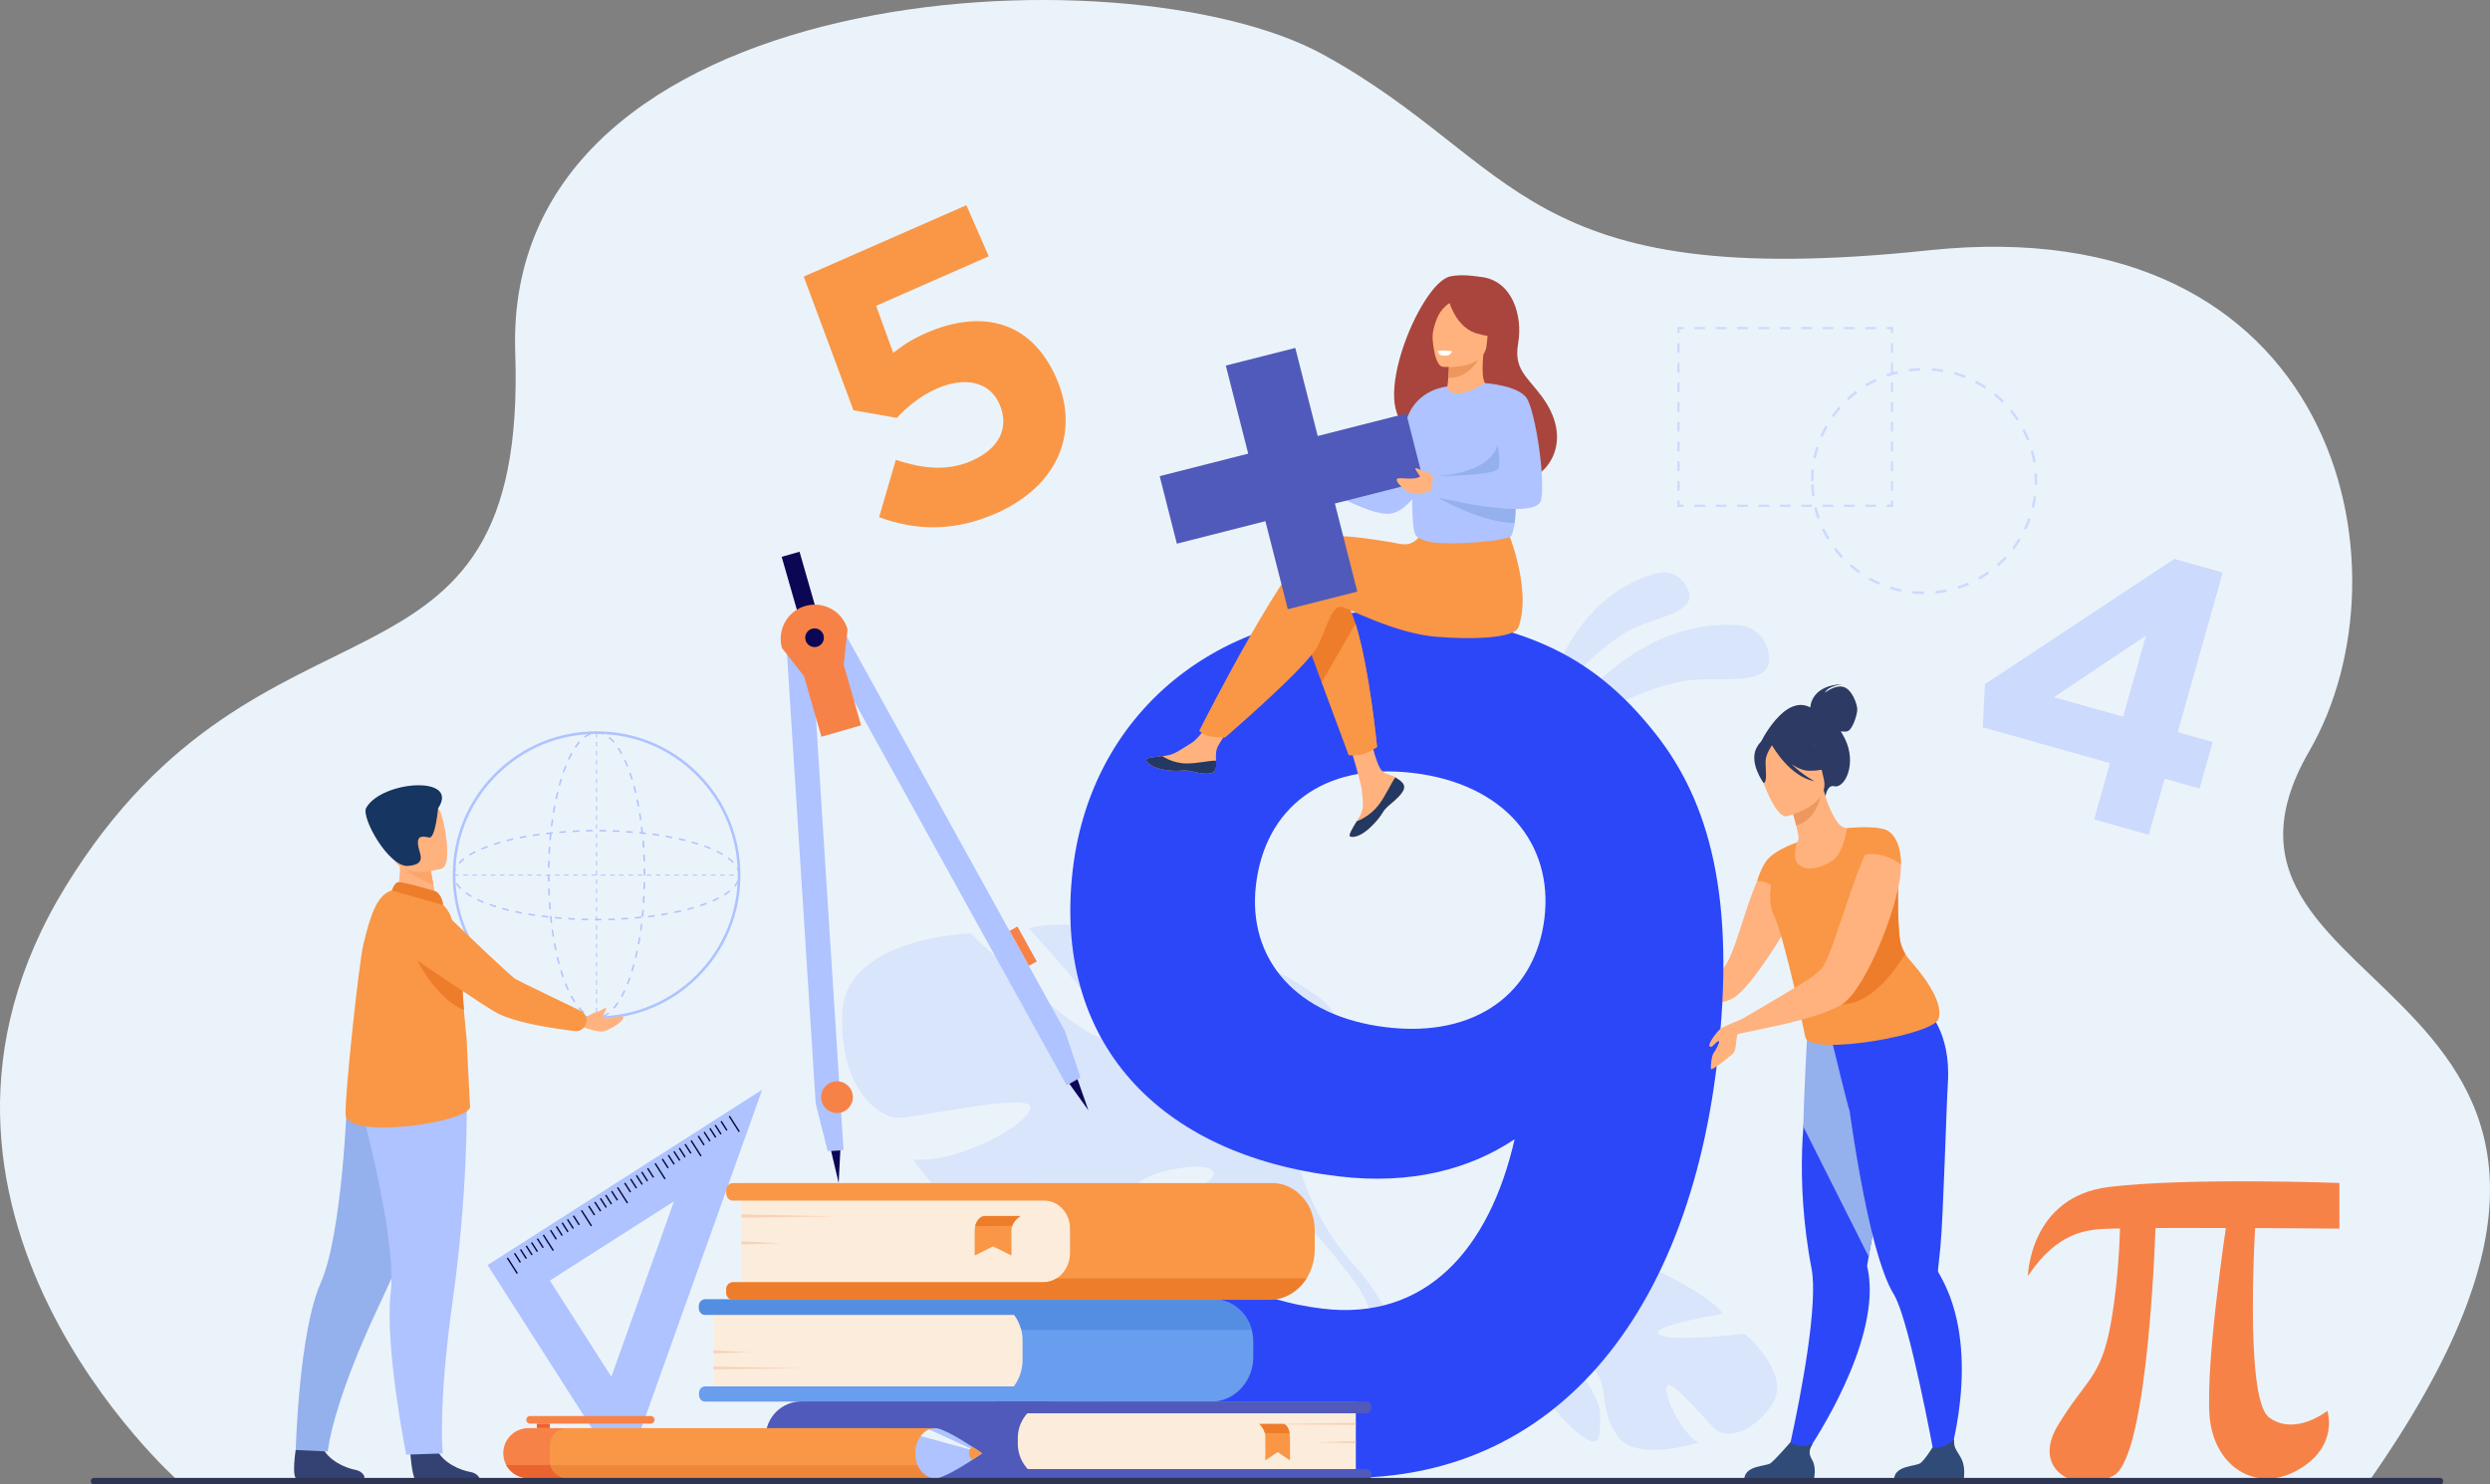 <?xml version="1.0" encoding="UTF-8" standalone="no"?>
<!DOCTYPE svg PUBLIC "-//W3C//DTD SVG 1.1//EN" "http://www.w3.org/Graphics/SVG/1.1/DTD/svg11.dtd">
<svg xmlns="http://www.w3.org/2000/svg" xmlns:xlink="http://www.w3.org/1999/xlink" version="1.1" width="386pt" height="230.113pt" viewBox="0 0 386 230.113">
<rect x="0" y="0" width="386" height="230.113" fill="#808080" stroke="none"/>
<g enable-background="new">
<g>
<path transform="matrix(1,0,0,-1,0,238.016)" d="M 27.675 8.396 C 27.675 8.396 -20.409 50.761 10.185 100.611 C 40.778 150.461 81.854 125.384 79.871 183.4 C 77.887 241.417 174.345 246.412 205.054 229.588 C 235.763 212.763 235.575 192.507 298.963 199.211 C 362.351 205.915 374.47 150.041 357.978 121.562 C 334.581 81.151 422.916 87.812 367.259 8.41 L 27.675 8.41 L 27.675 8.396 Z " fill="#ebf3fa"/>
<path transform="matrix(1,0,0,-1,237.602,120.801)" d="M 0 1.595 C 0 1.595 11.554 25.543 32.273 23.864 C 32.273 23.864 36.298 23.473 36.646 18.883 C 36.993 14.293 29.218 15.973 24.02 15.307 C 18.822 14.641 5.994 9.776 0 1.595 Z " fill="#aec3ff" fill-opacity=".3"/>
<path transform="matrix(1,0,0,-1,238.195,115.064)" d="M 0 .694 C 0 .694 2.534 22.079 18.851 26.264 C 18.851 26.264 22.037 27.031 23.513 23.6 C 24.99 20.168 18.576 19.415 14.783 17.533 C 10.975 15.651 2.432 8.542 0 .694 Z " fill="#aec3ff" fill-opacity=".3"/>
<path transform="matrix(1,0,0,-1,130.548,221.913)" d="M 59.056 73.909 C 59.056 73.909 67.179 55.13 63.603 53.871 C 60.027 52.611 56.059 75.43 56.059 75.43 C 56.059 75.43 35.905 80.222 28.926 77.978 C 28.926 77.978 44.534 61.313 40.755 60.98 C 36.976 60.632 19.92 77.225 19.92 77.225 C 19.92 77.225 .504 76.617 .027 64.904 C -.451 53.19 5.63 48.716 8.555 48.629 C 11.465 48.543 29.129 52.64 29.201 50.237 C 29.259 47.833 18.139 41.535 11.001 42.157 C 11.001 42.157 22.498 25.565 31.938 28.591 C 41.392 31.617 43.028 38.263 48.892 40.029 C 54.771 41.796 59.505 41.13 56.885 38.871 C 54.264 36.612 43.897 35.483 39.988 30.314 C 36.093 25.145 32.749 21.757 42.145 21.873 C 51.542 21.989 67.382 26.651 69.032 34.267 C 69.105 34.6 69.032 34.267 69.032 34.267 C 70.9 33.658 74.433 29.59 76.967 26.434 C 77.343 25.883 77.922 25.13 78.762 24.131 C 79.109 23.668 79.399 23.292 79.587 23.031 C 84.553 15.792 85.972 1.747 85.972 1.747 L 87.999 1.646 C 89.114 16.356 79.095 26.072 79.095 26.072 C 72.232 34.006 70.683 41.882 70.683 41.882 C 70.683 41.882 85.741 55.319 74.708 66.699 C 74.693 66.684 66.426 73.33 59.056 73.909 Z " fill="#aec3ff" fill-opacity=".3"/>
<path transform="matrix(1,0,0,-1,228.64,226.883)" d="M 45.97 9.005 C 49.358 13.855 41.8 20.124 41.8 20.124 C 41.8 20.124 29.913 18.734 28.509 20.052 C 27.104 21.37 38.441 23.223 38.441 23.223 C 36.342 26.292 26.829 30.621 26.829 30.621 C 26.829 30.621 18.258 22.673 17.215 24.294 C 16.173 25.916 25.164 30.94 25.164 30.94 C 22.051 32.996 16.708 32.88 16.708 32.88 C 8.818 31.722 10.714 21.659 10.714 21.659 C 10.714 21.659 7.688 18.966 2.505 17.909 C 2.505 17.909 1.477 17.793 0 17.301 L .623 16.548 C .869 16.65 1.129 16.751 1.375 16.823 C 1.375 16.823 1.375 16.823 1.39 16.823 C 1.549 16.867 1.781 16.939 2.056 17.011 C 2.693 17.156 3.156 17.272 3.475 17.373 C 5.444 17.866 8.108 18.401 9.035 18.068 C 9.035 18.068 9.078 18.242 9.237 18.517 C 9.165 18.372 9.107 18.228 9.035 18.068 C 7.37 14.492 12.264 7.702 15.97 4.748 C 19.691 1.794 19.387 4.183 19.416 7.47 C 19.445 10.757 15.652 14.42 15.29 16.143 C 14.928 17.866 17.027 16.664 18.837 14.13 C 20.647 11.596 19.257 8.426 22.109 4.27 C 24.961 .115 34.619 3.228 34.619 3.228 C 31.578 5.197 29.059 11.177 29.826 12.118 C 30.594 13.059 36.385 5.935 37.572 5.066 C 38.774 4.241 42.567 4.154 45.97 9.005 Z " fill="#aec3ff" fill-opacity=".3"/>
<path transform="matrix(1,0,0,-1,121.96,178.452)" d="M 3.837 77.925 L 8.803 .159 L 6.356 -0 C 6.327 -0 4.488 7.384 4.488 7.384 L 0 77.678 L 3.837 77.925 Z " fill="#aec3ff"/>
<path transform="matrix(1,0,0,-1,128.837,183.389)" d="M 0 4.966 L 1.173 -0 L 1.433 5.053 L 0 4.966 Z " fill="#0b0755"/>
<path transform="matrix(.998,-.064,-.064,-.998,127.472,173.004)" d="M 2.461 .304 C 3.821 .304 4.923 1.406 4.923 2.765 C 4.923 4.124 3.821 5.226 2.461 5.226 C 1.102 5.226 0 4.124 0 2.765 C 0 1.406 1.102 .304 2.461 .304 Z " fill="#f78248"/>
<path transform="matrix(1,0,0,-1,127.621,168.245)" d="M 0 68.195 L 37.732 -0 L 39.874 1.187 C 39.903 1.202 37.456 8.412 37.456 8.412 L 3.374 70.048 L 0 68.195 Z " fill="#aec3ff"/>
<path transform="matrix(1,0,0,-1,165.772,172.125)" d="M 1.26 4.822 L 2.954 0 L 0 4.112 L 1.26 4.822 Z " fill="#0b0755"/>
<path transform="matrix(.875,-.484,-.484,-.875,159.456,149.639)" d="M 1.39 6.095 L 0 6.095 L 0 -.101 L 1.39 -.101 L 1.39 6.095 Z " fill="#f78248"/>
<path transform="matrix(.961,-.276,-.276,-.961,124.03,96.263)" d="M 2.881 10.342 L 0 10.342 L 0 .409 L 2.881 .409 L 2.881 10.342 Z " fill="#0b0755"/>
<path transform="matrix(1,0,0,-1,121.02,114.812)" d="M 10.367 17.252 L 9.773 11.751 L 12.466 2.368 L 6.313 .602 L 3.62 9.984 L .203 14.342 C -.594 17.151 1.028 20.076 3.822 20.872 C 6.646 21.683 9.57 20.061 10.367 17.252 Z " fill="#f78248"/>
<path transform="matrix(.961,-.276,-.276,-.961,125.47,101.315)" d="M 1.448 .686 C 2.248 .686 2.896 1.334 2.896 2.134 C 2.896 2.933 2.248 3.582 1.448 3.582 C .648 3.582 0 2.933 0 2.134 C 0 1.334 .648 .686 1.448 .686 Z " fill="#0b0755"/>
<g opacity=".5">
<clipPath id="cp0">
<path transform="matrix(1,0,0,-1,0,230.113)" d="M 0 0 L 386 0 L 386 230.113 L 0 230.113 Z "/>
</clipPath>
<g clip-path="url(#cp0)">
<path transform="matrix(1,0,0,-1,292.506,78.593)" d="M .97 0 L 0 0 L 0 .362 L .623 .362 L .623 .985 L .97 .985 L .97 0 Z " fill="#aec3ff"/>
<path transform="matrix(1,0,0,-1,262.651,78.593)" d="M 28.19 0 L 26.525 0 L 26.525 .362 L 28.19 .362 L 28.19 0 Z M 24.874 0 L 23.209 0 L 23.209 .362 L 24.874 .362 L 24.874 0 Z M 21.559 0 L 19.894 0 L 19.894 .362 L 21.559 .362 L 21.559 0 Z M 18.243 0 L 16.578 0 L 16.578 .362 L 18.243 .362 L 18.243 0 Z M 14.928 0 L 13.263 0 L 13.263 .362 L 14.928 .362 L 14.928 0 Z M 11.612 0 L 9.947 0 L 9.947 .362 L 11.612 .362 L 11.612 0 Z M 8.296 0 L 6.631 0 L 6.631 .362 L 8.296 .362 L 8.296 0 Z M 4.981 0 L 3.33 0 L 3.33 .362 L 4.995 .362 L 4.995 0 L 4.981 0 Z M 1.665 0 L 0 0 L 0 .362 L 1.665 .362 L 1.665 0 Z " fill="#aec3ff"/>
<path transform="matrix(1,0,0,-1,260.03,78.593)" d="M .97 0 L 0 0 L 0 .985 L .347 .985 L .347 .362 L .97 .362 L .97 0 Z " fill="#aec3ff"/>
<path transform="matrix(1,0,0,-1,260.016,76.088)" d="M .362 -0 L 0 -0 L 0 1.52 L .362 1.52 L .362 -0 Z M .362 3.055 L 0 3.055 L 0 4.575 L .362 4.575 L .362 3.055 Z M .362 6.11 L 0 6.11 L 0 7.63 L .362 7.63 L .362 6.11 Z M .362 9.165 L 0 9.165 L 0 10.685 L .362 10.685 L .362 9.165 Z M .362 12.22 L 0 12.22 L 0 13.74 L .362 13.74 L .362 12.22 Z M .362 15.275 L 0 15.275 L 0 16.795 L .362 16.795 L .362 15.275 Z M .362 18.33 L 0 18.33 L 0 19.85 L .362 19.85 L .362 18.33 Z M .362 21.385 L 0 21.385 L 0 22.905 L .362 22.905 L .362 21.385 Z " fill="#aec3ff"/>
<path transform="matrix(1,0,0,-1,260.03,51.648)" d="M .347 -0 L 0 -0 L 0 .97 L .97 .97 L .97 .608 L .347 .608 L .347 -0 Z " fill="#aec3ff"/>
<path transform="matrix(1,0,0,-1,262.651,51.04)" d="M 28.19 0 L 26.525 0 L 26.525 .362 L 28.19 .362 L 28.19 0 Z M 24.874 0 L 23.209 0 L 23.209 .362 L 24.874 .362 L 24.874 0 Z M 21.559 0 L 19.894 0 L 19.894 .362 L 21.559 .362 L 21.559 0 Z M 18.243 0 L 16.578 0 L 16.578 .362 L 18.243 .362 L 18.243 0 Z M 14.928 0 L 13.263 0 L 13.263 .362 L 14.928 .362 L 14.928 0 Z M 11.612 0 L 9.947 0 L 9.947 .362 L 11.612 .362 L 11.612 0 Z M 8.296 0 L 6.631 0 L 6.631 .362 L 8.296 .362 L 8.296 0 Z M 4.981 0 L 3.33 0 L 3.33 .362 L 4.995 .362 L 4.995 0 L 4.981 0 Z M 1.665 0 L 0 0 L 0 .362 L 1.665 .362 L 1.665 0 Z " fill="#aec3ff"/>
<path transform="matrix(1,0,0,-1,292.506,51.648)" d="M .97 -0 L .623 -0 L .623 .608 L 0 .608 L 0 .97 L .97 .97 L .97 -0 Z " fill="#aec3ff"/>
<path transform="matrix(1,0,0,-1,293.114,76.088)" d="M .362 -0 L 0 -0 L 0 1.52 L .362 1.52 L .362 -0 Z M .362 3.055 L 0 3.055 L 0 4.575 L .362 4.575 L .362 3.055 Z M .362 6.11 L 0 6.11 L 0 7.63 L .362 7.63 L .362 6.11 Z M .362 9.165 L 0 9.165 L 0 10.685 L .362 10.685 L .362 9.165 Z M .362 12.22 L 0 12.22 L 0 13.74 L .362 13.74 L .362 12.22 Z M .362 15.275 L 0 15.275 L 0 16.795 L .362 16.795 L .362 15.275 Z M .362 18.33 L 0 18.33 L 0 19.85 L .362 19.85 L .362 18.33 Z M .362 21.385 L 0 21.385 L 0 22.905 L .362 22.905 L .362 21.385 Z " fill="#aec3ff"/>
</g>
</g>
<path transform="matrix(1,0,0,-1,280.721,92.101)" d="M 17.534 -0 C 16.94 -0 16.332 .029 15.738 .087 L 15.782 .478 C 16.361 .42 16.955 .391 17.534 .391 L 17.534 -0 Z M 19.329 .087 L 19.286 .478 C 19.865 .536 20.444 .623 21.023 .738 L 21.11 .347 C 20.531 .232 19.923 .145 19.329 .087 Z M 13.972 .362 C 13.393 .478 12.799 .637 12.235 .811 L 12.35 1.187 C 12.901 1.013 13.48 .854 14.044 .738 L 13.972 .362 Z M 22.847 .811 L 22.732 1.187 C 23.282 1.361 23.846 1.564 24.382 1.795 L 24.541 1.433 C 23.977 1.202 23.412 .985 22.847 .811 Z M 10.541 1.448 C 9.99 1.679 9.455 1.955 8.933 2.244 L 9.136 2.592 C 9.643 2.302 10.179 2.041 10.714 1.81 L 10.541 1.448 Z M 26.134 2.23 L 25.931 2.577 C 26.438 2.867 26.945 3.185 27.423 3.518 L 27.654 3.2 C 27.177 2.852 26.655 2.534 26.134 2.23 Z M 7.428 3.214 C 6.935 3.562 6.472 3.938 6.023 4.329 L 6.284 4.633 C 6.718 4.242 7.181 3.88 7.659 3.547 L 7.428 3.214 Z M 29.073 4.3 L 28.813 4.604 C 29.247 4.981 29.681 5.401 30.072 5.82 L 30.362 5.545 C 29.957 5.111 29.522 4.691 29.073 4.3 Z M 4.72 5.574 C 4.315 6.009 3.924 6.472 3.562 6.95 L 3.88 7.196 C 4.228 6.733 4.619 6.284 5.01 5.849 L 4.72 5.574 Z M 31.52 6.921 L 31.202 7.167 C 31.549 7.63 31.882 8.123 32.186 8.615 L 32.519 8.412 C 32.23 7.905 31.882 7.399 31.52 6.921 Z M 2.548 8.441 C 2.244 8.948 1.955 9.484 1.694 10.019 L 2.056 10.193 C 2.302 9.672 2.592 9.151 2.896 8.644 L 2.548 8.441 Z M 33.388 9.99 L 33.026 10.164 C 33.272 10.685 33.504 11.235 33.707 11.786 L 34.083 11.655 C 33.88 11.091 33.649 10.526 33.388 9.99 Z M 1.014 11.684 C .811 12.249 .637 12.828 .507 13.407 L .898 13.494 C 1.028 12.929 1.202 12.365 1.404 11.815 L 1.014 11.684 Z M 34.604 13.364 L 34.213 13.465 C 34.358 14.03 34.459 14.609 34.546 15.188 L 34.937 15.13 C 34.85 14.537 34.734 13.943 34.604 13.364 Z M .174 15.174 C .101 15.767 .043 16.361 .029 16.969 L .434 16.984 C .449 16.404 .507 15.811 .579 15.232 L .174 15.174 Z M 35.082 16.926 L 34.677 16.94 C 34.677 17.143 34.691 17.331 34.691 17.534 C 34.691 17.925 34.677 18.316 34.648 18.692 L 35.039 18.721 C 35.068 18.33 35.082 17.925 35.082 17.534 C 35.096 17.331 35.096 17.128 35.082 16.926 Z M .405 17.534 L 0 17.534 C 0 18.127 .029 18.735 .087 19.329 L .478 19.286 C .434 18.706 .405 18.127 .405 17.534 Z M 34.459 20.444 C 34.358 21.023 34.228 21.602 34.068 22.152 L 34.459 22.254 C 34.619 21.675 34.749 21.095 34.85 20.502 L 34.459 20.444 Z M .767 21.023 L .376 21.11 C .492 21.689 .652 22.283 .825 22.847 L 1.202 22.732 C 1.028 22.167 .883 21.602 .767 21.023 Z M 33.504 23.817 C 33.287 24.353 33.04 24.903 32.78 25.41 L 33.127 25.598 C 33.402 25.063 33.649 24.512 33.866 23.962 L 33.504 23.817 Z M 1.824 24.368 L 1.462 24.527 C 1.694 25.077 1.969 25.613 2.259 26.134 L 2.606 25.931 C 2.317 25.425 2.056 24.903 1.824 24.368 Z M 31.897 26.93 C 31.578 27.423 31.231 27.9 30.854 28.349 L 31.158 28.595 C 31.535 28.132 31.897 27.64 32.215 27.148 L 31.897 26.93 Z M 3.547 27.423 L 3.229 27.654 C 3.576 28.147 3.953 28.61 4.344 29.073 L 4.648 28.813 C 4.257 28.364 3.88 27.9 3.547 27.423 Z M 29.681 29.652 C 29.276 30.072 28.827 30.463 28.378 30.825 L 28.624 31.129 C 29.088 30.753 29.537 30.347 29.957 29.928 L 29.681 29.652 Z M 5.849 30.072 L 5.574 30.362 C 6.009 30.767 6.472 31.158 6.95 31.52 L 7.196 31.202 C 6.733 30.84 6.284 30.463 5.849 30.072 Z M 26.959 31.868 C 26.467 32.186 25.96 32.49 25.439 32.751 L 25.627 33.098 C 26.163 32.823 26.684 32.519 27.177 32.186 L 26.959 31.868 Z M 8.644 32.186 L 8.441 32.534 C 8.948 32.838 9.484 33.127 10.019 33.388 L 10.193 33.026 C 9.672 32.765 9.151 32.49 8.644 32.186 Z M 23.846 33.489 C 23.296 33.706 22.746 33.895 22.181 34.054 L 22.283 34.445 C 22.862 34.286 23.427 34.097 23.991 33.866 L 23.846 33.489 Z M 11.815 33.692 L 11.684 34.068 C 12.249 34.271 12.828 34.445 13.407 34.575 L 13.509 34.184 C 12.93 34.054 12.365 33.895 11.815 33.692 Z M 20.473 34.43 C 19.894 34.532 19.315 34.604 18.735 34.633 L 18.764 35.024 C 19.358 34.981 19.966 34.908 20.545 34.807 L 20.473 34.43 Z M 15.217 34.517 L 15.159 34.908 C 15.753 34.995 16.346 35.038 16.955 35.053 L 16.969 34.648 C 16.39 34.648 15.796 34.604 15.217 34.517 Z " fill="#aec3ff" fill-opacity=".5"/>
<path transform="matrix(1,0,0,-1,75.586,229.114)" d="M 21.081 0 L 0 32.997 L 42.568 60.188 L 21.081 0 Z " fill="#aec3ff"/>
<path transform="matrix(1,0,0,-1,85.243,213.433)" d="M 9.527 0 L 0 14.913 L 19.242 27.206 L 9.527 0 Z " fill="#ebf3fa"/>
<path transform="matrix(.843,-.538,-.538,-.843,79.923,197.196)" d="M .217 2.533 L 0 2.533 L 0 -.334 L .217 -.334 L .217 2.533 Z " fill="#060633"/>
<path transform="matrix(.843,-.538,-.538,-.843,80.495,195.637)" d="M .217 1.532 L 0 1.532 L 0 -.147 L .217 -.147 L .217 1.532 Z " fill="#060633"/>
<path transform="matrix(.843,-.538,-.538,-.843,81.424,195.048)" d="M .217 1.532 L 0 1.532 L 0 -.147 L .217 -.147 L .217 1.532 Z " fill="#060633"/>
<path transform="matrix(.843,-.538,-.538,-.843,82.308,194.484)" d="M .217 1.532 L 0 1.532 L 0 -.147 L .217 -.147 L .217 1.532 Z " fill="#060633"/>
<path transform="matrix(.843,-.538,-.538,-.843,83.134,193.96)" d="M .217 1.532 L 0 1.532 L 0 -.147 L .217 -.147 L .217 1.532 Z " fill="#060633"/>
<path transform="matrix(.843,-.538,-.538,-.843,84.036,193.367)" d="M .217 1.532 L 0 1.532 L 0 -.147 L .217 -.147 L .217 1.532 Z " fill="#060633"/>
<path transform="matrix(.843,-.538,-.538,-.843,85.498,193.636)" d="M .217 2.533 L 0 2.533 L 0 -.334 L .217 -.334 L .217 2.533 Z " fill="#060633"/>
<path transform="matrix(.843,-.538,-.538,-.843,86.07,192.055)" d="M .217 1.532 L 0 1.532 L 0 -.147 L .217 -.147 L .217 1.532 Z " fill="#060633"/>
<path transform="matrix(.843,-.538,-.538,-.843,86.986,191.474)" d="M .217 1.532 L 0 1.532 L 0 -.147 L .217 -.147 L .217 1.532 Z " fill="#060633"/>
<path transform="matrix(.842,-.539,-.539,-.842,87.878,190.905)" d="M .217 1.532 L 0 1.532 L 0 -.148 L .217 -.148 L .217 1.532 Z " fill="#060633"/>
<path transform="matrix(.843,-.538,-.538,-.843,88.705,190.384)" d="M .217 1.532 L 0 1.532 L 0 -.147 L .217 -.147 L .217 1.532 Z " fill="#060633"/>
<path transform="matrix(.843,-.538,-.538,-.843,89.623,189.821)" d="M .217 1.532 L 0 1.532 L 0 -.147 L .217 -.147 L .217 1.532 Z " fill="#060633"/>
<path transform="matrix(.842,-.539,-.539,-.842,91.412,189.827)" d="M .217 2.532 L 0 2.532 L 0 -.335 L .217 -.335 L .217 2.532 Z " fill="#060633"/>
<path transform="matrix(.843,-.538,-.538,-.843,91.997,188.299)" d="M .217 1.532 L 0 1.532 L 0 -.147 L .217 -.147 L .217 1.532 Z " fill="#060633"/>
<path transform="matrix(.843,-.538,-.538,-.843,92.944,187.692)" d="M .217 1.532 L 0 1.532 L 0 -.147 L .217 -.147 L .217 1.532 Z " fill="#060633"/>
<path transform="matrix(.843,-.538,-.538,-.843,93.814,187.127)" d="M .217 1.532 L 0 1.532 L 0 -.147 L .217 -.147 L .217 1.532 Z " fill="#060633"/>
<path transform="matrix(.843,-.538,-.538,-.843,94.628,186.609)" d="M .217 1.532 L 0 1.532 L 0 -.147 L .217 -.147 L .217 1.532 Z " fill="#060633"/>
<path transform="matrix(.842,-.539,-.539,-.842,95.549,186.004)" d="M .217 1.532 L 0 1.532 L 0 -.148 L .217 -.148 L .217 1.532 Z " fill="#060633"/>
<path transform="matrix(.843,-.538,-.538,-.843,97.005,186.279)" d="M .217 2.533 L 0 2.533 L 0 -.334 L .217 -.334 L .217 2.533 Z " fill="#060633"/>
<path transform="matrix(.843,-.538,-.538,-.843,97.571,184.739)" d="M .217 1.532 L 0 1.532 L 0 -.147 L .217 -.147 L .217 1.532 Z " fill="#060633"/>
<path transform="matrix(.843,-.538,-.538,-.843,98.499,184.129)" d="M .217 1.532 L 0 1.532 L 0 -.147 L .217 -.147 L .217 1.532 Z " fill="#060633"/>
<path transform="matrix(.843,-.538,-.538,-.843,99.391,183.562)" d="M .217 1.532 L 0 1.532 L 0 -.147 L .217 -.147 L .217 1.532 Z " fill="#060633"/>
<path transform="matrix(.843,-.538,-.538,-.843,100.21,183.027)" d="M .217 1.532 L 0 1.532 L 0 -.147 L .217 -.147 L .217 1.532 Z " fill="#060633"/>
<path transform="matrix(.843,-.538,-.538,-.843,101.129,182.463)" d="M .217 1.532 L 0 1.532 L 0 -.147 L .217 -.147 L .217 1.532 Z " fill="#060633"/>
<path transform="matrix(.843,-.538,-.538,-.843,102.831,182.55)" d="M .217 2.533 L 0 2.533 L 0 -.334 L .217 -.334 L .217 2.533 Z " fill="#060633"/>
<path transform="matrix(.843,-.538,-.538,-.843,103.405,181.013)" d="M .217 1.532 L 0 1.532 L 0 -.147 L .217 -.147 L .217 1.532 Z " fill="#060633"/>
<path transform="matrix(.843,-.538,-.538,-.843,104.335,180.423)" d="M .217 1.532 L 0 1.532 L 0 -.147 L .217 -.147 L .217 1.532 Z " fill="#060633"/>
<path transform="matrix(.843,-.539,-.539,-.843,105.205,179.841)" d="M .217 1.532 L 0 1.532 L 0 -.148 L .217 -.148 L .217 1.532 Z " fill="#060633"/>
<path transform="matrix(.843,-.538,-.538,-.843,106.036,179.322)" d="M .217 1.532 L 0 1.532 L 0 -.147 L .217 -.147 L .217 1.532 Z " fill="#060633"/>
<path transform="matrix(.843,-.538,-.538,-.843,106.937,178.732)" d="M .217 1.532 L 0 1.532 L 0 -.147 L .217 -.147 L .217 1.532 Z " fill="#060633"/>
<path transform="matrix(.843,-.538,-.538,-.843,108.402,178.999)" d="M .217 2.533 L 0 2.533 L 0 -.334 L .217 -.334 L .217 2.533 Z " fill="#060633"/>
<path transform="matrix(.843,-.538,-.538,-.843,108.98,177.452)" d="M .217 1.532 L 0 1.532 L 0 -.147 L .217 -.147 L .217 1.532 Z " fill="#060633"/>
<path transform="matrix(.843,-.538,-.538,-.843,109.887,176.838)" d="M .217 1.532 L 0 1.532 L 0 -.147 L .217 -.147 L .217 1.532 Z " fill="#060633"/>
<path transform="matrix(.843,-.538,-.538,-.843,110.784,176.267)" d="M .217 1.532 L 0 1.532 L 0 -.147 L .217 -.147 L .217 1.532 Z " fill="#060633"/>
<path transform="matrix(.843,-.539,-.539,-.843,111.602,175.764)" d="M .217 1.532 L 0 1.532 L 0 -.148 L .217 -.148 L .217 1.532 Z " fill="#060633"/>
<path transform="matrix(.843,-.538,-.538,-.843,112.514,175.166)" d="M .217 1.532 L 0 1.532 L 0 -.147 L .217 -.147 L .217 1.532 Z " fill="#060633"/>
<path transform="matrix(.843,-.538,-.538,-.843,114.328,175.222)" d="M .217 2.533 L 0 2.533 L 0 -.334 L .217 -.334 L .217 2.533 Z " fill="#060633"/>
<path transform="matrix(1,0,0,-1,314.368,198.436)" d="M 0 .626 C 0 .626 .246 12.918 12.539 14.424 C 24.831 15.93 48.287 15.047 48.287 15.047 L 48.287 7.966 C 48.287 7.966 21.66 8.213 12.785 7.966 C 9.122 7.865 4.648 7.532 0 .626 Z " fill="#f78248"/>
<path transform="matrix(1,0,0,-1,317.727,231.763)" d="M 16.464 42.654 C 16.464 42.654 15.465 6.023 9.934 3.011 C 4.418 -0 -2.952 3.678 1.232 10.7 C 5.417 17.722 7.921 18.055 9.427 26.25 C 10.933 34.445 10.933 42.64 10.933 42.64 L 16.464 42.64 L 16.464 42.654 Z " fill="#f78248"/>
<path transform="matrix(1,0,0,-1,342.446,231.43)" d="M 2.79 42.321 C 2.79 42.321 -1.061 17.23 .286 10.367 C 1.618 3.504 7.815 0 13.997 3.678 C 20.179 7.355 18.341 12.712 18.341 12.712 C 18.341 12.712 13.302 8.702 9.291 11.713 C 5.295 14.725 7.293 43.668 7.293 43.668 L 2.79 42.321 Z " fill="#f78248"/>
<path transform="matrix(1,0,0,-1,70.186,157.965)" d="M 22.297 -0 C 16.346 -0 10.743 2.317 6.53 6.53 C 2.317 10.743 0 16.346 0 22.297 C 0 28.248 2.317 33.851 6.53 38.065 C 10.743 42.278 16.346 44.594 22.297 44.594 C 28.248 44.594 33.851 42.278 38.065 38.065 C 42.278 33.851 44.595 28.248 44.595 22.297 C 44.595 16.346 42.278 10.743 38.065 6.53 C 33.851 2.317 28.248 -0 22.297 -0 Z M 22.297 44.189 C 16.448 44.189 10.96 41.916 6.819 37.775 C 2.679 33.634 .405 28.147 .405 22.297 C .405 16.448 2.679 10.96 6.819 6.819 C 10.96 2.679 16.448 .405 22.297 .405 C 28.147 .405 33.634 2.679 37.775 6.819 C 41.916 10.96 44.189 16.448 44.189 22.297 C 44.189 28.147 41.916 33.634 37.775 37.775 C 33.634 41.916 28.147 44.189 22.297 44.189 Z " fill="#aec3ff"/>
<path transform="matrix(1,0,0,-1,70.258,142.676)" d="M 22.225 -0 C 22.138 -0 22.051 -0 21.95 -0 L 21.95 .232 C 22.297 .232 22.645 .232 22.978 .232 L 22.978 -0 C 22.732 .014 22.485 -0 22.225 -0 Z M 20.922 .014 C 20.574 .014 20.227 .029 19.894 .043 L 19.908 .275 C 20.241 .261 20.589 .261 20.936 .246 L 20.922 .014 Z M 24.02 .029 L 24.02 .261 C 24.368 .275 24.715 .275 25.048 .29 L 25.063 .058 C 24.715 .043 24.368 .043 24.02 .029 Z M 18.851 .087 C 18.504 .101 18.156 .116 17.823 .145 L 17.838 .376 C 18.185 .362 18.518 .333 18.866 .318 L 18.851 .087 Z M 26.091 .116 L 26.076 .347 C 26.424 .362 26.771 .391 27.104 .405 L 27.119 .174 C 26.786 .159 26.438 .13 26.091 .116 Z M 16.781 .217 C 16.433 .246 16.086 .275 15.753 .304 L 15.782 .536 C 16.115 .507 16.462 .478 16.81 .449 L 16.781 .217 Z M 28.161 .261 L 28.147 .492 C 28.494 .521 28.842 .55 29.175 .594 L 29.204 .362 C 28.856 .318 28.509 .29 28.161 .261 Z M 14.725 .42 C 14.377 .463 14.03 .507 13.697 .55 L 13.726 .782 C 14.059 .738 14.406 .695 14.754 .651 L 14.725 .42 Z M 30.217 .463 L 30.188 .695 C 30.536 .738 30.869 .782 31.216 .825 L 31.245 .594 C 30.912 .55 30.565 .507 30.217 .463 Z M 12.669 .68 C 12.321 .738 11.974 .782 11.641 .84 L 11.684 1.071 C 12.017 1.013 12.365 .956 12.698 .912 L 12.669 .68 Z M 32.273 .753 L 32.23 .985 C 32.577 1.042 32.91 1.1 33.243 1.158 L 33.287 .927 C 32.954 .869 32.621 .811 32.273 .753 Z M 10.627 1.028 C 10.28 1.1 9.947 1.158 9.614 1.231 L 9.657 1.462 C 9.99 1.39 10.323 1.318 10.671 1.26 L 10.627 1.028 Z M 34.315 1.129 L 34.271 1.361 C 34.619 1.433 34.952 1.506 35.285 1.578 L 35.343 1.346 C 34.995 1.274 34.648 1.202 34.315 1.129 Z M 8.6 1.462 C 8.253 1.549 7.92 1.636 7.601 1.723 L 7.659 1.94 C 7.978 1.853 8.311 1.766 8.658 1.679 L 8.6 1.462 Z M 36.327 1.593 L 36.269 1.81 C 36.602 1.897 36.935 1.984 37.268 2.085 L 37.326 1.868 C 37.008 1.766 36.675 1.679 36.327 1.593 Z M 6.602 2.013 C 6.269 2.114 5.936 2.23 5.618 2.346 L 5.69 2.563 C 6.009 2.447 6.327 2.346 6.66 2.244 L 6.602 2.013 Z M 38.325 2.172 L 38.253 2.389 C 38.586 2.505 38.919 2.621 39.223 2.736 L 39.31 2.519 C 38.991 2.403 38.658 2.288 38.325 2.172 Z M 4.633 2.707 C 4.3 2.838 3.982 2.983 3.678 3.127 L 3.779 3.33 C 4.069 3.185 4.387 3.055 4.72 2.925 L 4.633 2.707 Z M 40.265 2.91 L 40.179 3.127 C 40.512 3.272 40.816 3.417 41.105 3.562 L 41.206 3.359 C 40.917 3.2 40.598 3.055 40.265 2.91 Z M 2.765 3.605 C 2.447 3.793 2.143 3.982 1.882 4.17 L 2.013 4.358 C 2.273 4.17 2.563 3.982 2.867 3.808 L 2.765 3.605 Z M 42.119 3.866 L 41.988 4.068 C 42.292 4.257 42.568 4.459 42.814 4.662 L 42.958 4.488 C 42.712 4.271 42.423 4.068 42.119 3.866 Z M 1.071 4.836 C .796 5.111 .579 5.386 .405 5.661 L .608 5.777 C .767 5.516 .985 5.256 1.231 4.995 L 1.071 4.836 Z M 43.711 5.212 L 43.538 5.357 C 43.769 5.632 43.943 5.922 44.044 6.197 L 44.262 6.11 C 44.146 5.82 43.957 5.516 43.711 5.212 Z M .029 6.66 C .014 6.776 0 6.892 0 7.008 C 0 7.355 .087 7.703 .232 8.05 L .449 7.949 C .304 7.645 .232 7.326 .232 7.008 C .232 6.906 .246 6.805 .261 6.704 L .029 6.66 Z M 44.204 7.167 C 44.175 7.471 44.088 7.79 43.914 8.094 L 44.117 8.209 C 44.29 7.876 44.406 7.529 44.421 7.181 L 44.204 7.167 Z M 1.014 8.774 L .84 8.933 C 1.057 9.179 1.318 9.411 1.607 9.643 L 1.752 9.455 C 1.462 9.237 1.216 9.006 1.014 8.774 Z M 43.32 8.89 C 43.103 9.122 42.843 9.339 42.553 9.556 L 42.698 9.744 C 43.002 9.512 43.262 9.281 43.494 9.049 L 43.32 8.89 Z M 2.592 10.034 L 2.476 10.236 C 2.751 10.41 3.069 10.584 3.388 10.743 L 3.489 10.54 C 3.171 10.381 2.867 10.207 2.592 10.034 Z M 41.713 10.121 C 41.438 10.28 41.134 10.454 40.816 10.598 L 40.917 10.801 C 41.25 10.642 41.554 10.483 41.829 10.309 L 41.713 10.121 Z M 4.416 10.96 L 4.329 11.178 C 4.633 11.308 4.966 11.438 5.299 11.554 L 5.386 11.337 C 5.039 11.221 4.72 11.091 4.416 10.96 Z M 39.874 11.033 C 39.57 11.163 39.252 11.279 38.919 11.409 L 38.991 11.626 C 39.324 11.511 39.657 11.38 39.961 11.25 L 39.874 11.033 Z M 6.356 11.684 L 6.284 11.901 C 6.602 12.003 6.935 12.104 7.283 12.206 L 7.341 11.988 C 6.993 11.887 6.66 11.786 6.356 11.684 Z M 37.934 11.728 C 37.616 11.829 37.283 11.93 36.95 12.017 L 37.008 12.234 C 37.341 12.133 37.688 12.046 38.007 11.945 L 37.934 11.728 Z M 8.325 12.249 L 8.267 12.481 C 8.6 12.568 8.933 12.64 9.281 12.727 L 9.339 12.495 C 8.991 12.408 8.658 12.336 8.325 12.249 Z M 35.951 12.292 C 35.618 12.379 35.285 12.452 34.952 12.524 L 34.995 12.756 C 35.343 12.683 35.676 12.596 36.009 12.524 L 35.951 12.292 Z M 10.338 12.698 L 10.294 12.929 C 10.627 13.002 10.975 13.06 11.308 13.118 L 11.351 12.886 C 11.018 12.828 10.671 12.77 10.338 12.698 Z M 33.938 12.727 C 33.605 12.785 33.272 12.857 32.925 12.915 L 32.968 13.147 C 33.316 13.089 33.649 13.031 33.982 12.958 L 33.938 12.727 Z M 12.365 13.06 L 12.336 13.291 C 12.669 13.349 13.016 13.393 13.364 13.436 L 13.393 13.205 C 13.045 13.161 12.712 13.118 12.365 13.06 Z M 31.911 13.089 C 31.578 13.147 31.231 13.19 30.883 13.234 L 30.912 13.465 C 31.26 13.422 31.607 13.364 31.94 13.32 L 31.911 13.089 Z M 14.421 13.335 L 14.392 13.567 C 14.739 13.61 15.072 13.639 15.42 13.682 L 15.449 13.451 C 15.101 13.422 14.754 13.378 14.421 13.335 Z M 29.87 13.364 C 29.537 13.407 29.189 13.436 28.842 13.48 L 28.871 13.711 C 29.218 13.682 29.566 13.639 29.899 13.595 L 29.87 13.364 Z M 16.462 13.538 L 16.448 13.769 C 16.795 13.798 17.143 13.827 17.476 13.842 L 17.49 13.61 C 17.157 13.595 16.81 13.567 16.462 13.538 Z M 27.814 13.552 C 27.481 13.581 27.133 13.61 26.786 13.624 L 26.8 13.856 C 27.148 13.827 27.495 13.813 27.828 13.784 L 27.814 13.552 Z M 18.533 13.682 L 18.518 13.914 C 18.866 13.929 19.213 13.943 19.546 13.957 L 19.561 13.726 C 19.213 13.711 18.866 13.697 18.533 13.682 Z M 25.743 13.697 C 25.396 13.711 25.063 13.726 24.715 13.74 L 24.73 13.972 C 25.077 13.957 25.425 13.943 25.758 13.929 L 25.743 13.697 Z M 20.589 13.769 L 20.589 14.001 C 20.936 14.015 21.284 14.015 21.617 14.015 L 21.617 13.784 C 21.284 13.769 20.936 13.769 20.589 13.769 Z M 23.687 13.769 C 23.34 13.769 23.007 13.784 22.659 13.784 L 22.659 14.015 C 23.007 14.015 23.354 14.015 23.702 14.001 L 23.687 13.769 Z " fill="#aec3ff"/>
<path transform="matrix(1,0,0,-1,84.925,157.878)" d="M 7.5 0 C 7.138 .015 6.776 .087 6.414 .246 L 6.515 .463 C 6.834 .319 7.167 .246 7.5 .232 L 7.5 0 Z M 8.586 .203 L 8.499 .42 C 8.803 .536 9.093 .709 9.382 .941 L 9.527 .753 C 9.223 .507 8.904 .319 8.586 .203 Z M 5.487 .825 C 5.227 1.043 4.966 1.303 4.72 1.593 L 4.908 1.752 C 5.154 1.462 5.401 1.216 5.647 1.014 L 5.487 .825 Z M 10.323 1.52 L 10.135 1.68 C 10.352 1.926 10.569 2.215 10.772 2.519 L 10.975 2.389 C 10.772 2.056 10.541 1.766 10.323 1.52 Z M 4.069 2.476 C 3.88 2.765 3.692 3.07 3.518 3.403 L 3.736 3.518 C 3.909 3.185 4.097 2.881 4.271 2.606 L 4.069 2.476 Z M 11.54 3.301 L 11.322 3.417 C 11.482 3.707 11.641 4.04 11.8 4.373 L 12.017 4.271 C 11.873 3.938 11.699 3.605 11.54 3.301 Z M 3.041 4.373 C 2.896 4.691 2.751 5.024 2.621 5.372 L 2.838 5.459 C 2.968 5.111 3.113 4.793 3.258 4.474 L 3.041 4.373 Z M 12.452 5.27 L 12.235 5.357 C 12.365 5.676 12.481 6.009 12.611 6.356 L 12.843 6.284 C 12.698 5.936 12.582 5.589 12.452 5.27 Z M 2.244 6.385 C 2.128 6.718 2.013 7.066 1.911 7.413 L 2.143 7.486 C 2.244 7.138 2.36 6.791 2.476 6.472 L 2.244 6.385 Z M 13.161 7.297 L 12.93 7.37 C 13.031 7.703 13.132 8.05 13.219 8.398 L 13.451 8.34 C 13.364 7.978 13.263 7.63 13.161 7.297 Z M 1.622 8.441 C 1.535 8.774 1.448 9.136 1.361 9.484 L 1.593 9.542 C 1.68 9.194 1.766 8.847 1.853 8.499 L 1.622 8.441 Z M 13.726 9.382 L 13.494 9.44 C 13.581 9.773 13.653 10.135 13.726 10.483 L 13.958 10.439 C 13.885 10.077 13.798 9.715 13.726 9.382 Z M 1.129 10.541 C 1.057 10.888 .985 11.236 .927 11.598 L 1.158 11.641 C 1.216 11.293 1.289 10.931 1.361 10.584 L 1.129 10.541 Z M 14.175 11.482 L 13.943 11.525 C 14.001 11.873 14.073 12.22 14.131 12.582 L 14.363 12.539 C 14.291 12.191 14.233 11.829 14.175 11.482 Z M .738 12.654 C .68 13.002 .623 13.364 .579 13.711 L .811 13.74 C .854 13.378 .912 13.031 .97 12.683 L .738 12.654 Z M 14.522 13.61 L 14.291 13.639 C 14.334 13.987 14.392 14.348 14.435 14.696 L 14.667 14.667 C 14.609 14.32 14.566 13.958 14.522 13.61 Z M .434 14.783 C .391 15.13 .347 15.492 .319 15.854 L .565 15.883 C .594 15.521 .637 15.174 .681 14.812 L .434 14.783 Z M 14.783 15.738 L 14.537 15.767 C 14.566 16.115 14.609 16.477 14.638 16.839 L 14.884 16.824 C 14.841 16.462 14.812 16.1 14.783 15.738 Z M .232 16.926 C .203 17.273 .174 17.635 .159 17.997 L .405 18.012 C .434 17.65 .449 17.302 .478 16.94 L .232 16.926 Z M 14.957 17.881 L 14.71 17.896 C 14.739 18.243 14.754 18.605 14.768 18.967 L 15.014 18.953 C 15 18.605 14.985 18.243 14.957 17.881 Z M .087 19.069 C .072 19.416 .058 19.778 .043 20.14 L .29 20.154 C .304 19.792 .319 19.431 .333 19.083 L .087 19.069 Z M 15.058 20.039 L 14.812 20.053 C 14.826 20.401 14.826 20.763 14.841 21.125 L 15.087 21.125 C 15.087 20.748 15.072 20.386 15.058 20.039 Z M .014 21.211 C .014 21.544 0 21.877 0 22.21 L 0 22.297 L .246 22.297 L .246 22.21 C .246 21.877 .246 21.544 .261 21.226 L .014 21.211 Z M 15.101 22.181 L 14.855 22.181 L 14.855 22.21 C 14.855 22.558 14.855 22.905 14.841 23.253 L 15.087 23.253 C 15.087 22.905 15.101 22.558 15.101 22.21 L 15.101 22.181 Z M .261 23.369 L .014 23.369 C .014 23.731 .029 24.093 .043 24.44 L .29 24.426 C .275 24.078 .275 23.716 .261 23.369 Z M 14.826 24.324 C 14.812 24.686 14.797 25.034 14.783 25.396 L 15.029 25.41 C 15.043 25.048 15.058 24.686 15.072 24.339 L 14.826 24.324 Z M .333 25.512 L .087 25.526 C .101 25.888 .13 26.25 .145 26.597 L .391 26.583 C .376 26.221 .347 25.859 .333 25.512 Z M 14.725 26.467 C 14.696 26.829 14.681 27.177 14.652 27.539 L 14.899 27.553 C 14.928 27.206 14.957 26.844 14.985 26.482 L 14.725 26.467 Z M .478 27.64 L .232 27.654 C .261 28.016 .29 28.378 .333 28.726 L .579 28.697 C .536 28.364 .507 28.002 .478 27.64 Z M 14.537 28.596 C 14.508 28.958 14.464 29.305 14.421 29.667 L 14.652 29.696 C 14.696 29.348 14.739 28.986 14.768 28.625 L 14.537 28.596 Z M .695 29.768 L .463 29.797 C .507 30.159 .55 30.507 .608 30.869 L .84 30.84 C .796 30.492 .738 30.13 .695 29.768 Z M 14.291 30.724 C 14.247 31.086 14.189 31.433 14.131 31.781 L 14.363 31.824 C 14.421 31.477 14.479 31.115 14.522 30.767 L 14.291 30.724 Z M .999 31.897 L .767 31.94 C .825 32.302 .883 32.65 .956 32.997 L 1.187 32.954 C 1.129 32.606 1.057 32.244 .999 31.897 Z M 13.943 32.838 C 13.871 33.185 13.813 33.547 13.74 33.895 L 13.972 33.938 C 14.044 33.591 14.117 33.243 14.175 32.881 L 13.943 32.838 Z M 1.404 33.996 L 1.173 34.04 C 1.245 34.402 1.332 34.749 1.404 35.097 L 1.636 35.039 C 1.549 34.706 1.477 34.344 1.404 33.996 Z M 13.509 34.937 C 13.422 35.285 13.335 35.632 13.248 35.98 L 13.48 36.038 C 13.567 35.705 13.653 35.343 13.74 34.995 L 13.509 34.937 Z M 1.897 36.081 L 1.665 36.139 C 1.766 36.486 1.868 36.834 1.969 37.167 L 2.201 37.095 C 2.099 36.776 1.998 36.429 1.897 36.081 Z M 12.944 37.008 C 12.843 37.355 12.727 37.703 12.611 38.021 L 12.843 38.094 C 12.958 37.761 13.074 37.413 13.176 37.066 L 12.944 37.008 Z M 2.534 38.123 L 2.302 38.195 C 2.418 38.542 2.548 38.875 2.679 39.208 L 2.896 39.122 C 2.78 38.803 2.65 38.47 2.534 38.123 Z M 12.249 39.02 C 12.119 39.368 11.974 39.686 11.829 40.005 L 12.046 40.106 C 12.191 39.788 12.336 39.455 12.466 39.107 L 12.249 39.02 Z M 3.33 40.092 L 3.113 40.193 C 3.272 40.526 3.431 40.859 3.605 41.163 L 3.822 41.047 C 3.649 40.758 3.489 40.439 3.33 40.092 Z M 11.351 40.96 C 11.178 41.279 10.989 41.597 10.801 41.873 L 11.004 42.003 C 11.192 41.713 11.38 41.409 11.554 41.076 L 11.351 40.96 Z M 4.358 41.959 L 4.155 42.09 C 4.373 42.408 4.59 42.698 4.821 42.958 L 4.995 42.799 C 4.792 42.539 4.575 42.263 4.358 41.959 Z M 10.179 42.712 C 9.932 43.002 9.686 43.248 9.426 43.451 L 9.57 43.639 C 9.831 43.422 10.092 43.176 10.352 42.872 L 10.179 42.712 Z M 5.763 43.509 L 5.618 43.697 C 5.936 43.943 6.255 44.117 6.573 44.247 L 6.66 44.015 C 6.356 43.914 6.052 43.74 5.763 43.509 Z M 8.542 43.986 C 8.209 44.117 7.876 44.189 7.558 44.189 L 7.558 44.435 C 7.92 44.435 8.282 44.363 8.644 44.218 L 8.542 43.986 Z " fill="#aec3ff"/>
<path transform="matrix(1,0,0,-1,70.388,135.74)" d="M 44.189 -0 L 44.088 -0 L 44.088 .159 L 44.189 .159 L 44.189 -0 Z M 43.378 -0 L 42.669 -0 L 42.669 .159 L 43.378 .159 L 43.378 -0 Z M 41.959 -0 L 41.25 -0 L 41.25 .159 L 41.959 .159 L 41.959 -0 Z M 40.54 -0 L 39.831 -0 L 39.831 .159 L 40.54 .159 L 40.54 -0 Z M 39.122 -0 L 38.412 -0 L 38.412 .159 L 39.122 .159 L 39.122 -0 Z M 37.688 -0 L 36.979 -0 L 36.979 .159 L 37.688 .159 L 37.688 -0 Z M 36.269 -0 L 35.56 -0 L 35.56 .159 L 36.269 .159 L 36.269 -0 Z M 34.85 -0 L 34.141 -0 L 34.141 .159 L 34.85 .159 L 34.85 -0 Z M 33.431 -0 L 32.707 -0 L 32.707 .159 L 33.417 .159 L 33.417 -0 L 33.431 -0 Z M 31.998 -0 L 31.289 -0 L 31.289 .159 L 31.998 .159 L 31.998 -0 Z M 30.579 -0 L 29.87 -0 L 29.87 .159 L 30.579 .159 L 30.579 -0 Z M 29.16 -0 L 28.451 -0 L 28.451 .159 L 29.16 .159 L 29.16 -0 Z M 27.741 -0 L 27.032 -0 L 27.032 .159 L 27.741 .159 L 27.741 -0 Z M 26.308 -0 L 25.598 -0 L 25.598 .159 L 26.308 .159 L 26.308 -0 Z M 24.889 -0 L 24.179 -0 L 24.179 .159 L 24.889 .159 L 24.889 -0 Z M 23.47 -0 L 22.761 -0 L 22.761 .159 L 23.47 .159 L 23.47 -0 Z M 22.051 -0 L 21.342 -0 L 21.342 .159 L 22.051 .159 L 22.051 -0 Z M 20.618 -0 L 19.908 -0 L 19.908 .159 L 20.618 .159 L 20.618 -0 Z M 19.199 -0 L 18.489 -0 L 18.489 .159 L 19.199 .159 L 19.199 -0 Z M 17.78 -0 L 17.07 -0 L 17.07 .159 L 17.78 .159 L 17.78 -0 Z M 16.361 -0 L 15.652 -0 L 15.652 .159 L 16.361 .159 L 16.361 -0 Z M 14.928 -0 L 14.218 -0 L 14.218 .159 L 14.928 .159 L 14.928 -0 Z M 13.509 -0 L 12.799 -0 L 12.799 .159 L 13.509 .159 L 13.509 -0 Z M 12.09 -0 L 11.38 -0 L 11.38 .159 L 12.09 .159 L 12.09 -0 Z M 10.671 -0 L 9.961 -0 L 9.961 .159 L 10.671 .159 L 10.671 -0 Z M 9.237 -0 L 8.528 -0 L 8.528 .159 L 9.237 .159 L 9.237 -0 Z M 7.819 -0 L 7.109 -0 L 7.109 .159 L 7.819 .159 L 7.819 -0 Z M 6.4 -0 L 5.69 -0 L 5.69 .159 L 6.4 .159 L 6.4 -0 Z M 4.981 -0 L 4.271 -0 L 4.271 .159 L 4.981 .159 L 4.981 -0 Z M 3.547 -0 L 2.838 -0 L 2.838 .159 L 3.547 .159 L 3.547 -0 Z M 2.128 -0 L 1.419 -0 L 1.419 .159 L 2.128 .159 L 2.128 -0 Z M .709 -0 L 0 -0 L 0 .159 L .709 .159 L .709 -0 Z " fill="#aec3ff"/>
<path transform="matrix(1,0,0,-1,92.396,157.762)" d="M .159 0 L 0 0 L 0 .101 L .159 .101 L .159 0 Z M .159 .811 L 0 .811 L 0 1.52 L .159 1.52 L .159 .811 Z M .159 2.23 L 0 2.23 L 0 2.939 L .159 2.939 L .159 2.23 Z M .159 3.649 L 0 3.649 L 0 4.358 L .159 4.358 L .159 3.649 Z M .159 5.068 L 0 5.068 L 0 5.777 L .159 5.777 L .159 5.068 Z M .159 6.501 L 0 6.501 L 0 7.21 L .159 7.21 L .159 6.501 Z M .159 7.92 L 0 7.92 L 0 8.629 L .159 8.629 L .159 7.92 Z M .159 9.339 L 0 9.339 L 0 10.048 L .159 10.048 L .159 9.339 Z M .159 10.758 L 0 10.758 L 0 11.467 L .159 11.467 L .159 10.758 Z M .159 12.191 L 0 12.191 L 0 12.901 L .159 12.901 L .159 12.191 Z M .159 13.61 L 0 13.61 L 0 14.32 L .159 14.32 L .159 13.61 Z M .159 15.029 L 0 15.029 L 0 15.738 L .159 15.738 L .159 15.029 Z M .159 16.448 L 0 16.448 L 0 17.157 L .159 17.157 L .159 16.448 Z M .159 17.881 L 0 17.881 L 0 18.591 L .159 18.591 L .159 17.881 Z M .159 19.3 L 0 19.3 L 0 20.01 L .159 20.01 L .159 19.3 Z M .159 20.719 L 0 20.719 L 0 21.429 L .159 21.429 L .159 20.719 Z M .159 22.138 L 0 22.138 L 0 22.848 L .159 22.848 L .159 22.138 Z M .159 23.571 L 0 23.571 L 0 24.281 L .159 24.281 L .159 23.571 Z M .159 24.99 L 0 24.99 L 0 25.7 L .159 25.7 L .159 24.99 Z M .159 26.409 L 0 26.409 L 0 27.119 L .159 27.119 L .159 26.409 Z M .159 27.828 L 0 27.828 L 0 28.538 L .159 28.538 L .159 27.828 Z M .159 29.262 L 0 29.262 L 0 29.971 L .159 29.971 L .159 29.262 Z M .159 30.681 L 0 30.681 L 0 31.39 L .159 31.39 L .159 30.681 Z M .159 32.099 L 0 32.099 L 0 32.809 L .159 32.809 L .159 32.099 Z M .159 33.518 L 0 33.518 L 0 34.228 L .159 34.228 L .159 33.518 Z M .159 34.952 L 0 34.952 L 0 35.661 L .159 35.661 L .159 34.952 Z M .159 36.371 L 0 36.371 L 0 37.08 L .159 37.08 L .159 36.371 Z M .159 37.79 L 0 37.79 L 0 38.499 L .159 38.499 L .159 37.79 Z M .159 39.209 L 0 39.209 L 0 39.918 L .159 39.918 L .159 39.209 Z M .159 40.642 L 0 40.642 L 0 41.351 L .159 41.351 L .159 40.642 Z M .159 42.061 L 0 42.061 L 0 42.77 L .159 42.77 L .159 42.061 Z M .159 43.48 L 0 43.48 L 0 44.189 L .159 44.189 L .159 43.48 Z " fill="#aec3ff"/>
<path transform="matrix(1,0,0,-1,307.375,129.413)" d="M 19.72 11.105 L 0 16.665 L .333 23.354 L 29.696 42.77 L 37.196 40.656 L 30.217 15.912 L 35.632 14.377 L 33.605 7.167 L 28.19 8.702 L 25.729 0 L 17.244 2.389 L 19.72 11.105 Z M 21.747 18.316 L 25.294 30.883 L 11.018 21.327 L 21.747 18.316 Z " fill="#aec3ff" fill-opacity=".5"/>
<path transform="matrix(1,0,0,-1,124.596,82.473)" d="M 11.684 2.288 L 14.276 11.192 C 18.62 9.744 22.384 9.44 26.018 11.033 C 30.232 12.886 31.969 16.1 30.333 19.85 C 28.784 23.369 24.903 24.107 20.618 22.225 C 18.041 21.096 15.999 19.358 14.435 17.693 L 7.703 18.866 L 0 39.599 L 25.207 50.661 L 28.682 42.741 L 11.221 35.068 L 13.871 27.77 C 15.333 28.9 16.665 29.841 18.953 30.84 C 26.93 34.344 35.01 33.272 39.136 23.904 C 42.944 15.232 39.208 7.022 29.768 2.867 C 23.18 0 17.346 .232 11.684 2.288 Z " fill="#f99746"/>
<path transform="matrix(1,0,0,-1,272.887,123.39)" d="M 7.746 13.726 C 7.761 14.015 7.978 17.172 12.785 17.331 C 12.785 17.331 10.425 17.056 10.019 16.013 C 10.019 16.013 11.626 17.302 12.944 16.882 C 14.247 16.462 15.029 14.175 15.029 13.422 C 15.043 12.669 14.305 10.236 13.48 10.019 C 13.161 9.947 12.799 9.961 12.466 10.019 C 12.683 9.672 12.901 9.295 13.118 8.861 C 15.029 4.923 13.06 1.086 11.438 1.506 C 10.396 1.781 10.106 0 10.106 0 L 0 8.18 C -.014 8.195 3.692 15.883 7.746 13.726 Z " fill="#2c3a64"/>
<path transform="matrix(1,0,0,-1,258.509,156.664)" d="M 2.39 .306 C 5.343 .596 8.862 1.117 10.252 1.986 C 12.38 3.289 16.072 8.747 18.345 12.729 C 18.418 12.83 18.562 14.843 18.606 14.944 C 19.793 17.058 20.329 15.755 20.401 17.435 C 20.445 18.463 20.343 19.331 20.126 20.099 C 19.851 21.112 19.388 21.909 18.924 22.502 C 18.867 22.604 18.794 22.69 18.693 22.777 C 17.911 23.704 17.144 24.095 17.144 24.095 C 16.753 24.254 16.333 24.066 15.898 23.588 L 15.898 23.574 C 15.536 23.197 15.146 22.633 14.784 21.909 C 14.769 21.894 14.755 21.88 14.755 21.865 C 14.668 21.72 14.595 21.561 14.494 21.373 C 14.465 21.344 14.451 21.286 14.436 21.257 C 14.262 20.881 14.074 20.49 13.9 20.084 C 11.902 15.726 10.396 8.53 8.63 6.561 C 7.863 5.721 3.751 4.664 .971 3.419 C -1.056 2.551 .421 .104 2.39 .306 Z " fill="#ffb27d"/>
<path transform="matrix(1,0,0,-1,277.114,226.392)" d="M 0 .796 L 2.143 0 C 2.143 0 11.467 12.944 12.625 24.324 C 12.828 26.351 12.756 28.32 12.321 30.145 C 12.321 30.145 12.408 30.666 12.568 31.593 C 12.64 32.027 12.727 32.534 12.843 33.127 C 13.147 34.865 13.567 37.239 14.044 39.947 C 15.145 46.173 16.564 54.136 17.664 60 L 17.085 60.188 L 10.816 62.215 L 9.527 66.327 L 4.865 67.558 C 4.865 67.558 3.822 65.516 2.896 55.888 C 2.722 54.628 2.563 53.238 2.447 51.718 C 2.085 47.114 2.056 41.395 2.896 34.85 C 3.113 33.171 3.374 31.448 3.721 29.681 C 3.967 28.378 3.996 26.612 3.895 24.57 C 3.417 15.261 0 .796 0 .796 Z " fill="#2c47f8"/>
<path transform="matrix(1,0,0,-1,279.562,194.813)" d="M 0 20.125 L 10.121 0 C 10.193 .434 10.28 .941 10.396 1.535 C 10.7 3.272 11.12 5.647 11.597 8.354 C 12.698 14.58 14.117 22.543 15.217 28.407 L 14.638 28.596 L 8.369 30.623 L 7.08 34.735 L .695 36.414 C .695 36.414 0 23.977 0 20.125 Z " fill="#94b0ed"/>
<path transform="matrix(1,0,0,-1,284.006,228.086)" d="M 0 66.646 L .232 68.658 C 4.155 67.616 14.652 71.568 14.652 71.568 C 14.652 71.568 18.46 68.224 17.954 60.203 C 17.707 56.293 17.259 39.657 16.795 34.749 C 16.622 32.968 16.477 31.694 16.419 31.187 C 16.404 31.028 16.448 30.883 16.535 30.753 C 17.215 29.594 17.78 28.378 18.258 27.148 C 22.819 14.985 17.548 -0 17.548 -0 L 16.187 .55 C 16.187 .55 13.19 17.23 10.758 24.585 C 10.338 25.83 9.947 26.815 9.585 27.408 C 8.528 29.117 7.543 31.911 6.646 35.227 C 4.966 41.51 3.605 49.677 2.693 55.989 C 2.577 55.975 0 66.646 0 66.646 Z " fill="#2c47f8"/>
<path transform="matrix(1,0,0,-1,276.506,138.491)" d="M 0 1.433 C 1.231 .869 2.722 .478 4.517 .376 C 11.264 0 12.799 5.922 13.074 9.86 C 12.104 10.208 11.25 10.179 10.758 10.15 C 10.569 10.135 10.396 10.121 10.208 10.106 C 9.541 10.048 8.89 10.338 8.47 10.859 C 7.703 11.844 6.805 13.61 6.197 16.042 L 5.907 15.912 L 1.042 13.625 C 1.042 13.625 1.564 12.046 1.94 10.526 C 2.099 9.875 2.244 9.223 2.302 8.731 C 2.36 8.253 2.099 7.804 1.651 7.616 C 1.622 7.486 .565 4.778 0 1.433 Z " fill="#ffb27d"/>
<path transform="matrix(1,0,0,-1,277.563,127.965)" d="M 0 3.098 C 0 3.098 .521 1.52 .898 -0 C 3.75 .796 4.604 3.793 4.865 5.386 L 0 3.098 Z " fill="#ed985f"/>
<path transform="matrix(1,0,0,-1,272.611,127.551)" d="M 4.344 1.004 C 4.344 1.004 11.163 2.583 10.106 6.81 C 9.064 11.038 9.237 14.093 4.836 13.253 C .449 12.428 0 10.604 0 9.112 C .014 7.621 2.548 .7 4.344 1.004 Z " fill="#ffb27d"/>
<path transform="matrix(1,0,0,-1,271.944,122.872)" d="M .305 6.837 C 1.044 8.372 1.898 8.285 2.433 8.01 C 5.633 10.978 8.775 8.545 8.775 8.545 C 9.977 5.621 12.598 4.433 12.598 4.433 C 12.598 4.433 11.555 3.362 8.515 3.391 C 7.588 3.391 6.661 3.825 5.807 4.404 C 7.443 2.754 9.354 1.755 9.354 1.755 C 5.561 2.479 3.013 6.88 2.752 7.344 C 2.433 6.866 1.811 5.852 1.767 4.998 C 1.695 3.84 2.1 1.581 1.434 1.494 C 1.434 1.523 -.795 4.535 .305 6.837 Z " fill="#2c3a64"/>
<path transform="matrix(1,0,0,-1,272.38,164.126)" d="M 23.615 15.369 C 23.383 15.644 23.166 15.919 22.978 16.223 C 22.514 16.991 22.21 17.845 22.109 18.743 C 21.733 22.276 21.877 25.606 21.848 27.618 C 21.472 27.893 21.11 28.154 20.777 28.386 C 20.27 28.762 19.807 29.11 19.474 29.457 C 19.112 29.848 18.88 30.239 18.851 30.688 C 18.837 31.021 18.837 31.368 18.88 31.716 C 18.895 31.875 18.924 32.049 18.938 32.208 C 19.199 33.916 19.923 35.48 19.923 35.48 C 18.113 36.219 13.943 35.741 13.943 35.741 C 13.943 35.741 13.523 32.309 11.945 30.905 C 11.308 30.34 7.79 28.357 6.197 30.384 C 5.545 31.209 6.11 33.337 6.168 33.511 C 6.168 33.511 3.446 32.671 1.868 31.151 C .84 30.152 .246 28.284 0 27.546 C 0 27.546 1.202 27.604 2.172 26.909 C 1.984 25.577 1.897 24.071 2.447 22.623 C 2.505 22.493 2.548 22.362 2.621 22.218 C 4.329 18.54 7.5 3.279 7.5 3.279 C 8.47 .326 28.118 3.815 28.161 6.32 C 28.9 8.984 25.512 13.241 23.615 15.369 Z " fill="#f99746"/>
<path transform="matrix(1,0,0,-1,283.67,155.764)" d="M 1.871 .058 C 6.027 .101 9.545 4.416 11.688 7.862 C 11.225 8.629 10.92 9.484 10.819 10.381 C 10.443 13.914 10.587 17.244 10.558 19.257 C 10.182 19.532 9.82 19.792 9.487 20.024 C 8.98 20.4 8.517 20.748 8.184 21.095 C 4.796 15.362 -3.761 -0 1.871 .058 Z " fill="#ed7d2b"/>
<path transform="matrix(1,0,0,-1,293.62,229.2)" d="M 0 -0 L 10.816 -0 C 10.816 -0 11.076 1.65 10.512 2.896 C 9.976 4.097 9.122 4.648 9.324 6.095 C 8.644 5.386 7.514 4.59 5.951 4.807 C 5.763 4.503 4.72 2.838 4.069 2.374 C 3.374 1.868 .217 2.041 0 -0 Z " fill="#304b77"/>
<path transform="matrix(1,0,0,-1,270.396,229.2)" d="M 0 0 L 10.816 0 C 10.816 0 11.221 1.723 10.512 2.896 C 9.889 3.938 10.121 4.532 10.584 5.386 C 10.092 5.183 9.455 5.01 8.76 5.039 C 8.224 5.068 7.645 5.314 7.153 5.603 C 6.689 5.068 4.691 2.809 4.069 2.36 C 3.359 1.868 .217 2.042 0 0 Z " fill="#304b77"/>
<path transform="matrix(1,0,0,-1,160.575,236.019)" d="M 0 27.755 L 17.534 47.591 C 26.062 38.889 33.591 34.444 44.493 33.141 C 60.376 31.259 70.309 42.248 74.218 59.405 C 67.297 54.786 58.205 52.311 46.926 53.657 C 18.837 56.987 2.577 74.666 5.734 101.278 C 8.832 127.325 31.245 144.149 60.449 140.689 C 77.823 138.618 87.481 133.174 96.11 122.214 C 104.247 111.876 108.677 97.108 105.608 71.249 C 100.627 29.304 77.447 3.01 40.685 7.383 C 21.834 9.613 9.831 17.417 0 27.755 Z M 78.851 93.72 C 80.212 105.172 72.698 114.497 58.48 116.191 C 44.435 117.856 35.531 110.674 34.126 98.845 C 32.765 87.393 40.323 78.43 54.368 76.765 C 68.398 75.1 77.49 82.267 78.851 93.72 Z " fill="#2c47f8"/>
<path transform="matrix(1,0,0,-1,268.948,160.346)" d="M 0 1.73 L .434 .05 C .434 .05 5.835 1.18 7.022 1.44 L 7.037 1.44 C 9.064 1.932 11.351 2.512 13.263 3.163 C 14.609 3.641 15.782 4.133 16.578 4.64 C 16.665 4.683 16.723 4.741 16.81 4.799 C 18.707 6.175 20.965 10.243 22.732 14.601 C 22.978 15.209 23.209 15.803 23.427 16.382 C 24.237 18.554 24.889 20.711 25.28 22.565 C 25.526 23.665 25.685 24.679 25.714 25.504 C 25.729 25.793 25.743 26.069 25.729 26.329 C 25.7 31.049 23.354 31.686 23.354 31.686 C 23.311 31.701 23.253 31.715 23.195 31.73 C 22.79 31.788 22.37 31.513 21.921 30.977 C 21.371 30.311 20.777 29.225 20.183 27.907 C 19.257 25.808 18.287 23.1 17.374 20.393 C 16.868 18.916 16.39 17.439 15.898 16.064 C 15.623 15.238 15.347 14.457 15.087 13.733 C 14.58 12.372 14.131 11.257 13.726 10.562 C 13.465 10.113 12.712 9.476 11.728 8.752 C 10.005 7.55 0 1.73 0 1.73 Z " fill="#ffb27d"/>
<path transform="matrix(1,0,0,-1,288.668,134.315)" d="M 0 1.731 C 3.127 2.6 6.023 .327 6.023 .327 C 5.98 5.032 3.634 5.684 3.634 5.684 C 2.693 6.06 1.115 4.251 0 1.731 Z " fill="#f99746"/>
<path transform="matrix(1,0,0,-1,264.967,166.073)" d="M 5.024 8.065 C 5.024 8.065 2.273 6.993 1.737 6.573 C 1.202 6.154 .188 4.793 0 4.069 C 0 4.069 .014 3.779 .29 3.779 C .565 3.779 1.187 4.836 1.636 4.662 C 1.636 4.662 1.057 3.272 .724 2.91 C .391 2.563 .188 .782 .261 .391 C .333 0 2.65 1.839 3.62 2.679 C 4.141 3.127 4.126 4.199 4.286 5.43 C 4.43 6.501 7.384 7.124 7.384 7.124 L 5.024 8.065 Z " fill="#ffb27d"/>
<path transform="matrix(1,0,0,-1,110.595,217.284)" d="M 41.67 0 L 0 0 L 0 15.84 L 41.815 15.84 C 45.188 15.84 47.939 13.103 47.939 9.715 L 47.939 6.255 C 47.939 2.795 45.13 0 41.67 0 Z " fill="#fcecdb"/>
<path transform="matrix(1,0,0,-1,108.351,217.285)" d="M 85.931 9.324 L 85.931 6.935 C 85.931 5.661 85.613 4.474 85.048 3.446 C 83.919 1.39 81.834 0 79.445 0 L .956 0 C .434 0 .014 .449 .014 .999 L .014 1.361 C .014 1.911 .434 2.36 .956 2.36 L 48.808 2.36 C 49.068 2.693 49.286 3.055 49.474 3.446 C 49.923 4.344 50.169 5.386 50.169 6.472 L 50.169 9.498 C 50.169 10.048 50.096 10.599 49.981 11.105 C 49.763 11.974 49.387 12.77 48.866 13.451 L .941 13.451 C .42 13.451 0 13.9 0 14.464 L 0 14.826 C 0 15.377 .42 15.84 .941 15.84 L 79.836 15.84 C 82.616 15.84 84.961 13.842 85.685 11.12 C 85.844 10.541 85.931 9.947 85.931 9.324 Z " fill="#699dee"/>
<path transform="matrix(1,0,0,-1,108.351,206.165)" d="M 85.7 0 L 49.981 0 C 49.763 .869 49.387 1.665 48.866 2.346 L .941 2.346 C .42 2.346 0 2.794 0 3.359 L 0 3.721 C 0 4.271 .42 4.735 .941 4.735 L 79.836 4.735 C 82.616 4.72 84.961 2.722 85.7 0 Z " fill="#548ee2"/>
<path transform="matrix(1,0,0,-1,110.595,209.799)" d="M 0 .434 L 5.806 .159 L 0 -0 L 0 .434 Z " fill="#f4d2b8"/>
<path transform="matrix(1,0,0,-1,110.595,212.275)" d="M 0 .42 L 13.827 .159 L 0 0 L 0 .42 Z " fill="#f4d2b8"/>
<path transform="matrix(1,0,0,-1,118.688,229.577)" d="M 5.907 -0 L 46.824 -0 L 46.824 12.321 L 5.545 12.321 C 2.476 12.321 0 9.831 0 6.776 L 0 5.922 C 0 2.649 2.635 -0 5.907 -0 Z " fill="#505aba"/>
<path transform="matrix(1,0,0,-1,157.781,229.577)" d="M 5.763 -0 L 52.399 -0 L 52.399 12.321 L 5.647 12.321 C 2.534 12.321 0 9.788 0 6.675 L 0 5.777 C -.014 2.592 2.563 -0 5.763 -0 Z " fill="#fcecdb"/>
<path transform="matrix(1,0,0,-1,153.828,229.577)" d="M .854 0 L 57.915 0 C 58.393 0 58.769 .391 58.769 .854 L 58.769 .985 C 58.769 1.462 58.378 1.839 57.915 1.839 L .854 1.839 C .376 1.839 0 1.448 0 .985 L 0 .854 C 0 .391 .376 0 .854 0 Z " fill="#505aba"/>
<path transform="matrix(1,0,0,-1,153.828,219.094)" d="M .854 0 L 57.915 0 C 58.393 0 58.769 .391 58.769 .854 L 58.769 .985 C 58.769 1.462 58.378 1.839 57.915 1.839 L .854 1.839 C .376 1.839 0 1.448 0 .985 L 0 .854 C 0 .377 .376 0 .854 0 Z " fill="#505aba"/>
<path transform="matrix(1,0,0,-1,203.81,223.742)" d="M 6.356 .333 L 0 .13 L 6.356 -0 L 6.356 .333 Z " fill="#f4d2b8"/>
<path transform="matrix(1,0,0,-1,195.05,220.904)" d="M 15.116 .333 L 0 .116 L 15.116 0 L 15.116 .333 Z " fill="#f4d2b8"/>
<path transform="matrix(1,0,0,-1,195.208,226.406)" d="M 0 5.661 C 0 5.661 .652 5.125 .869 4.257 C .912 4.097 .927 3.938 .941 3.764 C .97 2.606 .941 -0 .941 -0 L 2.852 1.303 L 4.764 -0 L 4.764 3.547 C 4.764 4.213 4.604 4.865 4.3 5.299 C 4.155 5.502 3.967 5.661 3.779 5.661 L 0 5.661 Z " fill="#f99746"/>
<path transform="matrix(1,0,0,-1,195.208,222.207)" d="M 0 1.462 C 0 1.462 .652 .927 .869 .058 L 4.706 0 C 4.706 0 4.561 1.245 3.764 1.448 L 0 1.448 L 0 1.462 Z " fill="#ed7d2b"/>
<path transform="matrix(1,0,0,-1,114.937,201.488)" d="M 44.015 -0 L 0 -0 L 0 18.098 L 44.16 18.098 C 47.881 18.098 50.907 15.087 50.907 11.351 L 50.907 6.892 C 50.907 3.084 47.823 -0 44.015 -0 Z " fill="#fcecdb"/>
<path transform="matrix(1,0,0,-1,112.576,201.502)" d="M 53.296 11.091 L 53.296 7.196 C 53.282 5.531 52.442 4.083 51.211 3.316 C 50.603 2.939 49.908 2.722 49.155 2.722 L 1.028 2.722 C .463 2.722 0 2.215 0 1.593 L 0 1.129 C 0 .507 .463 -0 1.028 -0 L 84.194 -0 C 86.583 -0 88.682 1.303 89.956 3.301 C 90.753 4.561 91.231 6.096 91.231 7.746 L 91.231 10.816 C 91.231 11.945 90.999 13.016 90.579 13.986 C 89.508 16.419 87.249 18.098 84.628 18.098 L 1.028 18.098 C .463 18.098 0 17.592 0 16.969 L 0 16.506 C 0 15.883 .463 15.376 1.028 15.376 L 49.315 15.376 C 50.473 15.376 51.515 14.841 52.239 13.972 C 52.891 13.234 53.282 12.22 53.296 11.091 Z " fill="#f99746"/>
<path transform="matrix(1,0,0,-1,112.576,201.488)" d="M 0 1.593 L 0 1.129 C 0 .507 .463 -0 1.028 -0 L 84.194 -0 C 86.583 -0 88.682 1.303 89.956 3.301 L 51.211 3.301 C 50.603 2.925 49.908 2.707 49.155 2.707 L 1.028 2.707 C .463 2.707 0 2.201 0 1.593 Z " fill="#ed7d2b"/>
<path transform="matrix(1,0,0,-1,114.937,192.917)" d="M 0 .478 L 6.168 .174 L 0 -0 L 0 .478 Z " fill="#f4d2b8"/>
<path transform="matrix(1,0,0,-1,114.937,188.761)" d="M 0 .492 L 14.681 .188 L 0 -0 L 0 .492 Z " fill="#f4d2b8"/>
<path transform="matrix(1,0,0,-1,151.091,194.64)" d="M 7.109 6.125 C 7.109 6.125 6.139 5.545 5.82 4.604 C 5.763 4.445 5.734 4.257 5.719 4.083 C 5.661 2.823 5.719 -0 5.719 -0 L 2.852 1.419 L 0 -0 L 0 3.837 C 0 4.561 .246 5.27 .695 5.734 C .912 5.951 1.187 6.125 1.491 6.125 L 7.109 6.125 Z " fill="#f99746"/>
<path transform="matrix(1,0,0,-1,151.178,190.093)" d="M 7.022 1.578 C 7.022 1.578 6.052 .999 5.734 .058 L 0 -0 C 0 -0 .232 1.346 1.404 1.578 L 7.022 1.578 Z " fill="#ed7d2b"/>
<path transform="matrix(1,0,0,-1,208.471,129.847)" d="M 8.948 8.485 C 9.223 8.166 9.266 7.804 9.122 7.428 C 8.861 6.718 8.021 5.936 7.037 5.14 C 6.906 5.039 6.805 4.952 6.704 4.865 C 6.675 4.836 6.646 4.821 6.631 4.792 C 6.617 4.778 6.588 4.764 6.573 4.735 C 5.661 3.895 6.009 3.692 4.358 1.984 C 2.49 .029 1.202 0 .825 .174 C .521 .319 1.144 1.361 1.839 2.519 C 1.868 2.577 1.911 2.635 1.94 2.693 C 2.027 2.852 2.128 2.997 2.215 3.156 C 3.041 4.561 2.823 5.212 2.635 7.297 C 2.476 8.991 0 16.752 0 16.752 L 3.591 17.375 C 3.591 17.375 4.677 11.192 5.864 10.251 C 6.501 9.744 7.21 9.744 7.833 9.368 C 7.876 9.339 7.92 9.31 7.963 9.281 C 8.311 9.049 8.658 8.803 8.948 8.485 Z " fill="#ffb27d"/>
<path transform="matrix(1,0,0,-1,209.217,129.847)" d="M 8.202 8.485 C 8.477 8.166 8.52 7.804 8.375 7.428 C 8.057 6.718 7.246 5.936 6.29 5.155 C 6.16 5.053 6.059 4.952 5.957 4.865 C 5.929 4.836 5.9 4.821 5.885 4.793 C 5.871 4.778 5.842 4.764 5.827 4.735 C 4.915 3.895 5.262 3.692 3.612 1.984 C 1.744 .029 .456 0 .079 .174 C -.225 .319 .398 1.361 1.093 2.519 C 1.455 2.65 3.149 3.345 4.437 4.981 C 5.567 6.414 6.319 8.267 7.087 9.339 C 7.13 9.31 7.174 9.281 7.217 9.252 C 7.565 9.049 7.912 8.803 8.202 8.485 Z " fill="#233862"/>
<path transform="matrix(1,0,0,-1,177.7,120.234)" d="M 10.761 1.115 C 10.544 0 8.965 .188 7.199 .623 C 5.433 1.057 5.852 .536 3.348 .825 C .843 1.1 .075 2.042 .003 2.418 C -.069 2.751 1.176 2.867 2.508 3.026 C 2.682 3.041 2.841 3.07 3.015 3.084 C 4.52 3.272 5.621 4.242 6.982 5.039 C 8.27 5.792 10.211 8.861 10.211 8.861 L 13.656 8.586 C 13.656 8.586 11.847 5.835 11.152 4.648 C 10.746 3.953 10.761 3.012 10.819 2.302 C 10.819 1.911 10.848 1.506 10.761 1.115 Z " fill="#ffb27d"/>
<path transform="matrix(1,0,0,-1,177.7,120.219)" d="M 7.199 .608 C 5.433 1.042 5.852 .521 3.348 .811 C .843 1.086 .075 2.027 .003 2.403 C -.069 2.736 1.176 2.852 2.508 3.011 L 2.522 2.983 C 2.522 2.983 4.028 1.911 6.113 1.868 C 7.822 1.824 9.617 2.316 10.804 2.302 C 10.833 1.911 10.862 1.52 10.775 1.129 C 10.544 -0 8.965 .174 7.199 .608 Z " fill="#233862"/>
<path transform="matrix(1,0,0,-1,201.666,120.085)" d="M 0 22.989 L 3.214 14.33 L 7.413 3.023 C 7.413 3.023 8.557 2.907 9.643 3.225 C 10.642 3.515 11.8 4.282 11.8 4.282 C 11.8 4.282 10.627 16.43 8.456 23.409 C 7.891 25.204 7.268 26.652 6.588 27.463 C 3.229 31.43 0 22.989 0 22.989 Z " fill="#ed7d2b"/>
<path transform="matrix(1,0,0,-1,185.913,114.341)" d="M 19.025 31.013 C 20.907 31.621 25.931 30.984 31.289 30 C 32.432 29.783 33.591 30.304 34.199 31.303 L 34.459 31.723 L 47.519 32.736 C 47.519 32.736 51.704 23.224 49.474 17.099 C 48.851 15.376 42.292 15.174 36.776 15.622 C 30.304 16.144 23.036 20.082 22.095 20.27 C 20.56 20.574 19.952 17.505 18.417 14.29 C 16.882 11.062 3.996 .014 3.996 .014 C 3.996 .014 2.013 -0 1.202 .304 C .319 .637 0 1.057 0 1.057 C 0 1.057 14.276 29.479 19.025 31.013 Z " fill="#f99746"/>
<path transform="matrix(1,0,0,-1,216.112,75.464)" d="M 2.479 9.192 C 6.418 5.631 15.467 2.301 15.525 2.33 C 15.525 2.33 18.594 .259 20.81 1.084 C 24.502 2.445 27.557 7.745 22.88 14.028 C 20.549 17.156 18.536 18.256 19.231 22.223 C 19.984 26.523 18.319 32.069 13.353 32.547 C 12.933 32.59 10.428 33.053 8.604 32.59 C 3.927 31.388 -4.079 11.755 2.479 9.192 Z " fill="#a9453d"/>
<path transform="matrix(1,0,0,-1,223.963,62.362)" d="M 0 1.303 C -.029 1.289 2.042 0 3.707 .304 C 5.271 .594 6.733 2.621 6.718 2.635 C 6.081 2.823 5.661 3.591 5.98 7.399 L 5.676 7.37 L .681 6.805 C .681 6.805 .666 5.256 .55 3.793 C .464 2.577 .29 1.419 0 1.303 Z " fill="#ffb27d"/>
<path transform="matrix(1,0,0,-1,224.528,58.713)" d="M .13 3.156 C .13 3.156 .116 1.607 0 .145 C 2.751 -0 4.416 2.389 5.125 3.721 L .13 3.156 Z " fill="#ed975d"/>
<path transform="matrix(1,0,0,-1,222.009,57.947)" d="M 1.622 1.087 C 1.622 1.087 8.122 .45 8.455 4.504 C 8.789 8.558 9.86 11.207 5.719 11.786 C 1.593 12.366 .651 10.889 .203 9.557 C -.232 8.225 -.058 1.362 1.622 1.087 Z " fill="#ffb27d"/>
<path transform="matrix(1,0,0,-1,224.325,53.448)" d="M 0 7.91 C 0 7.91 .811 2.958 4.517 1.785 C 7.21 .931 8.441 1.496 8.441 1.496 C 8.441 1.496 7.138 3.219 6.675 5.608 C 6.544 6.317 6.038 6.896 5.357 7.114 C 3.431 7.765 1.115 9.488 0 7.91 Z " fill="#a9453d"/>
<path transform="matrix(1,0,0,-1,221.697,53.549)" d="M 3.844 6.954 C 3.844 6.954 2.613 6.679 1.541 5.101 C .948 4.232 .267 2.06 .383 1.105 C .383 1.105 -.761 5.68 .904 7.388 C 2.656 9.198 3.844 6.954 3.844 6.954 Z " fill="#a9453d"/>
<path transform="matrix(1,0,0,-1,218.887,84.54)" d="M 16.775 10.175 C 16.66 9.683 16.558 9.234 16.486 8.814 C 16.356 8.134 16.269 7.555 16.196 7.048 C 15.994 5.455 16.052 4.5 15.921 3.472 C 15.849 2.893 15.704 2.284 15.429 1.517 C 15.154 .779 8.103 .113 4.092 .373 C 2.818 .46 1.906 .721 1.5 .938 C .284 1.575 -.063 .764 .009 12.535 C .053 18.921 5.424 24.611 5.424 24.611 C 5.424 24.611 5.858 21.889 11.331 25.132 C 11.52 25.248 13.677 22.062 15.747 18.124 C 18.05 13.795 17.427 12.883 16.775 10.175 Z " fill="#aec3ff"/>
<path transform="matrix(1,0,0,-1,204.895,117.178)" d="M 0 11.424 L 4.199 .116 C 4.199 .116 5.343 0 6.429 .319 C 7.428 .608 8.586 1.376 8.586 1.376 C 8.586 1.376 7.413 13.523 5.241 20.502 L 0 11.424 Z " fill="#f99746"/>
<path transform="matrix(1,0,0,-1,212.844,79.708)" d="M 11.482 19.792 C 11.482 19.792 6.863 19.402 5.314 14.942 C 4.488 12.568 0 .492 0 .492 C 0 .492 3.591 0 4.923 1.318 C 6.24 2.635 9.426 12.814 9.426 12.814 L 11.482 19.792 Z " fill="#aec3ff"/>
<path transform="matrix(1,0,0,-1,195.615,79.76)" d="M 5.761 3.6 L 4.429 4.136 C 4.429 4.136 3.633 4.31 3.198 4.179 C 2.764 4.049 1.678 4.063 1.678 3.875 C 1.678 3.702 2.909 3.151 2.909 3.151 L 2.952 3.166 C 2.474 2.094 .129 1.486 .013 1.095 C -.132 .618 .969 .371 1.562 .227 C 2.156 .082 3.618 .096 4.342 .849 C 4.863 1.399 5.761 2.167 5.761 2.167 L 5.761 3.6 Z " fill="#ffb27d"/>
<path transform="matrix(1,0,0,-1,222.819,55.277)" d="M 2.302 .806 C 2.302 .806 2.027 .14 1.318 .14 C .594 .14 .405 .242 .275 .401 C .145 .56 0 .85 0 .85 C 0 .85 1.187 1.081 2.302 .806 Z " fill="#ffffff"/>
<path transform="matrix(1,0,0,-1,203.065,80.214)" d="M 11.312 5.632 L 1.38 7.949 C 1.38 7.949 -.662 7.138 .222 5.632 C .222 5.632 9.213 -0 12.586 .608 C 16.438 1.303 19.03 8.513 19.03 8.513 L 11.312 5.632 Z " fill="#aec3ff"/>
<path transform="matrix(1,0,0,-1,222.862,81.083)" d="M 12.22 3.591 C 12.017 1.998 12.075 1.043 11.945 .015 C 6.834 0 0 3.967 0 3.967 L 12.22 3.591 Z " fill="#94b0ed"/>
<path transform="matrix(1,0,0,-1,222.862,78.71)" d="M 0 4.939 C 0 4.939 7.963 5.171 9.295 9.703 C 10.772 14.669 12.423 7.661 12.423 7.661 L 11.54 3.187 L 2.809 3.187 L 0 4.939 Z " fill="#94b0ed"/>
<path transform="matrix(1,0,0,-1,179.773,94.447)" d="M 16.39 13.653 L 2.664 10.164 L 0 20.632 L 13.726 24.122 L 10.251 37.775 L 21.023 40.511 L 24.498 26.858 L 38.224 30.347 L 40.888 19.879 L 27.162 16.39 L 30.637 2.736 L 19.865 -0 L 16.39 13.653 Z " fill="#505aba"/>
<path transform="matrix(1,0,0,-1,216.524,76.986)" d="M 6.338 2.158 L 5.426 3.272 C 5.426 3.272 4.818 3.823 4.369 3.909 C 3.92 3.996 2.979 4.547 2.892 4.387 C 2.805 4.228 3.616 3.142 3.616 3.142 L 3.659 3.142 C 2.733 2.447 .373 3.055 .083 2.78 C -.264 2.433 .561 1.68 1.01 1.26 C 1.459 .84 2.747 .131 3.746 .449 C 4.485 .681 5.629 .912 5.629 .912 L 6.338 2.158 Z " fill="#ffb27d"/>
<path transform="matrix(1,0,0,-1,221.69,81.01)" d="M 8.557 21.617 C 8.557 21.617 13.711 21.269 15 19.257 C 16.289 17.244 17.896 7.008 17.215 3.504 C 16.535 -0 0 4.17 0 4.17 L .521 7.225 C .521 7.225 10.077 7.167 10.613 8.412 C 11.351 10.063 8.557 21.617 8.557 21.617 Z " fill="#aec3ff"/>
<path transform="matrix(1,0,0,-1,89.695,160.633)" d="M .108 1.611 C .108 1.611 2.99 .467 3.96 .771 C 4.93 1.075 6.609 2.016 6.913 2.784 C 7.217 3.551 4.93 2.581 4.162 2.784 C 3.395 2.986 2.555 3.218 1.049 2.784 C -.471 2.349 .108 1.611 .108 1.611 Z " fill="#ffb27d"/>
<path transform="matrix(1,0,0,-1,63.611,230.973)" d="M 0 5.682 C 0 5.682 .217 2.178 .869 1.353 L 10.888 1.353 C 10.83 1.7 10.541 2.569 9.295 2.786 C 7.717 3.061 5.068 4.176 4.112 6.261 C 3.084 8.462 0 5.682 0 5.682 Z " fill="#334272"/>
<path transform="matrix(1,0,0,-1,45.588,231.005)" d="M .244 6.206 C .244 6.206 -.422 1.848 .447 1.761 C .563 1.747 4.573 1.761 5.659 1.602 C 7.44 1.341 10.408 1.573 10.408 1.573 C 10.785 1.559 11.031 1.964 10.828 2.283 C 10.625 2.63 10.22 3.007 9.467 3.151 C 7.889 3.455 5.268 4.614 4.341 6.728 C 3.386 8.928 .244 6.206 .244 6.206 Z " fill="#334272"/>
<path transform="matrix(1,0,0,-1,45.847,225.016)" d="M 22.471 46.375 C 22.471 46.375 19.952 37.558 12.741 22.268 C 5.531 6.964 4.966 0 4.966 0 L 0 .232 C 0 .232 .463 18.446 3.88 26.163 C 7.283 33.88 7.978 55.019 7.978 55.019 L 22.471 46.375 Z " fill="#94b0ed"/>
<path transform="matrix(1,0,0,-1,55.938,225.508)" d="M 16.419 54.44 C 16.419 54.44 16.622 40.801 14.262 24.049 C 11.902 7.297 12.698 .188 12.698 .188 L 7.037 0 C 7.037 0 3.663 16.752 4.633 25.15 C 5.603 33.533 0 53.919 0 53.919 L 16.419 54.44 Z " fill="#aec3ff"/>
<path transform="matrix(1,0,0,-1,61.208,141.097)" d="M 0 1.969 L 2.664 -0 L 6.515 .811 C 6.458 1.158 6.211 2.621 5.98 3.938 C 5.965 4.011 5.951 4.097 5.936 4.17 C 5.734 5.299 5.56 6.255 5.56 6.255 L 1.969 8.036 L .623 8.702 C .623 8.673 .724 7.456 .738 7.283 C .999 4.112 0 1.969 0 1.969 Z " fill="#ffb27d"/>
<path transform="matrix(1,0,0,-1,53.562,177.031)" d="M 19.316 5.514 C 19.562 3.082 .074 .2 .001 4.283 C -.057 7.874 2.072 27.652 2.738 30.476 C 3.91 35.485 4.967 38.337 7.197 39.004 C 8.022 39.25 11.063 38.453 13.249 37.816 C 13.408 37.773 13.553 37.715 13.698 37.657 C 14.234 37.44 14.741 37.121 15.146 36.73 C 15.74 36.18 16.188 35.471 16.42 34.674 C 16.753 33.531 17.144 32.068 17.463 30.461 C 17.752 29.013 17.969 27.449 18.056 25.886 C 18.071 25.567 18.085 25.234 18.085 24.916 C 18.1 23.728 18.201 22.179 18.346 20.456 C 18.433 19.37 18.548 18.227 18.664 17.054 C 18.693 16.721 18.737 16.373 18.766 16.04 C 18.795 15.809 19.157 8.077 19.272 6.006 C 19.272 5.978 19.272 5.949 19.272 5.92 C 19.272 5.92 19.272 5.92 19.272 5.905 C 19.272 5.876 19.272 5.847 19.272 5.818 C 19.301 5.659 19.316 5.543 19.316 5.514 Z " fill="#f99746"/>
<path transform="matrix(1,0,0,-1,62.116,137.187)" d="M .106 3.315 C .902 1.809 3.841 .492 5.072 .014 C 5.057 .086 5.043 .173 5.028 .245 C 4.826 1.375 4.652 2.33 4.652 2.33 L 1.061 4.126 C .265 4.14 -.227 3.938 .106 3.315 Z " fill="#fca56b"/>
<path transform="matrix(1,0,0,-1,59.464,137.482)" d="M 9.056 2.843 C 9.056 2.843 2.555 .816 1.367 4.884 C .166 8.953 -1.485 11.429 2.613 12.891 C 6.71 14.353 7.97 13.05 8.708 11.791 C 9.432 10.517 10.721 3.48 9.056 2.843 Z " fill="#ffb27d"/>
<path transform="matrix(1,0,0,-1,56.66,136.082)" d="M 11.251 10.766 C 11.251 10.766 10.831 6.032 9.861 6.249 C 8.877 6.451 7.994 6.611 8.138 5.177 C 8.283 3.758 9.644 2.108 6.618 1.847 C 3.607 1.601 -.723 9.362 .103 10.838 C 2.506 15.095 14.712 15.949 11.251 10.766 Z " fill="#163560"/>
<path transform="matrix(1,0,0,-1,60.745,140.488)" d="M 6.704 2.344 C 6.617 2.373 1.462 3.908 .898 3.719 C .333 3.531 0 2.445 0 2.445 L 7.963 .172 C 7.978 .187 7.79 1.895 6.704 2.344 Z " fill="#ed7d2b"/>
<path transform="matrix(1,0,0,-1,90.73,158.407)" d="M 0 .559 C 0 .559 .927 1.34 1.723 1.514 C 2.534 1.688 3.229 2.412 3.229 2.064 C 3.229 1.717 2.621 .863 2.621 .559 C 2.635 .254 0 .559 0 .559 Z " fill="#ffb27d"/>
<path transform="matrix(1,0,0,-1,64.654,156.561)" d="M 7.268 0 C 3.127 1.564 0 7.674 0 7.674 L 6.979 5.43 C 6.993 5.111 7.008 4.778 7.008 4.46 C 7.022 3.258 7.124 1.709 7.268 0 Z " fill="#ed7d2b"/>
<path transform="matrix(1,0,0,-1,59.821,160.026)" d="M 31.039 1.511 C 31.039 1.525 31.039 1.54 31.053 1.54 C 31.241 2.249 30.894 2.988 30.228 3.306 C 27.622 4.551 20.889 7.809 20.151 8.215 C 19.354 8.634 11.478 16.221 9.118 18.494 C 8.712 18.885 8.119 19.03 7.583 18.842 L 1.053 16.714 C -.149 16.323 -.38 14.716 .662 13.992 C 5.469 10.705 15.517 3.842 17.327 2.93 C 20.513 1.308 26.956 .454 29.33 .179 C 29.996 .106 30.648 .468 30.908 1.106 C 30.952 1.221 31.01 1.366 31.039 1.511 Z " fill="#f99746"/>
<path transform="matrix(1,0,0,-1,78.018,229.143)" d="M 0 3.866 C 0 3.707 .014 3.547 .029 3.388 C .087 2.896 .246 2.432 .463 2.013 C .637 1.68 .869 1.39 1.129 1.129 C 1.839 .434 2.794 -0 3.866 -0 L 58.407 -0 C 60.55 -0 62.288 1.737 62.288 3.88 C 62.288 4.952 61.853 5.922 61.158 6.617 C 60.463 7.326 59.493 7.746 58.422 7.746 L 3.88 7.746 C 1.737 7.746 0 6.009 0 3.866 Z " fill="#f78248"/>
<path transform="matrix(1,0,0,-1,81.579,220.701)" d="M .594 -0 L 19.3 -0 C 19.633 -0 19.894 .261 19.894 .594 C 19.894 .927 19.619 1.187 19.3 1.187 L .594 1.187 C .261 1.187 0 .927 0 .594 C 0 .275 .275 -0 .594 -0 Z " fill="#f78248"/>
<path transform="matrix(-1,-0,-0,1,85.242,220.697)" d="M 2.027 .695 L 0 .695 L 0 0 L 2.027 0 L 2.027 .695 Z " fill="#ea642f"/>
<path transform="matrix(1,0,0,-1,78.48,229.143)" d="M 0 2.013 C .174 1.68 .405 1.39 .666 1.129 C 1.375 .434 2.331 0 3.403 0 L 14.957 0 L 14.957 2.027 L 0 2.027 L 0 2.013 Z " fill="#ea642f"/>
<path transform="matrix(1,0,0,-1,85.228,229.157)" d="M 62.302 5.024 L 62.302 2.751 C 62.302 2.505 62.273 2.259 62.201 2.027 C 61.882 .854 60.825 -0 59.551 -0 L 2.751 -0 C 1.491 -0 .42 .854 .101 2.027 C .043 2.259 0 2.49 0 2.751 L 0 5.024 C 0 6.544 1.231 7.76 2.736 7.76 L 59.566 7.76 C 61.071 7.76 62.302 6.53 62.302 5.024 Z " fill="#f99746"/>
<path transform="matrix(1,0,0,-1,85.329,229.157)" d="M 62.099 2.027 C 61.781 .854 60.724 0 59.45 0 L 2.65 0 C 1.39 0 .319 .854 0 2.027 L 62.099 2.027 Z " fill="#ef873a"/>
<path transform="matrix(1,0,0,-1,141.883,229.186)" d="M 0 3.895 C 0 2.693 .434 1.607 1.129 .898 C 1.144 .883 1.158 .869 1.173 .854 C 1.708 .319 2.389 0 3.113 0 C 4.257 0 7.109 1.738 8.875 2.881 C 9.759 3.46 10.367 3.88 10.367 3.88 C 10.367 3.88 9.759 4.315 8.875 4.879 C 7.109 6.038 4.257 7.775 3.113 7.775 C 2.78 7.775 2.461 7.703 2.157 7.587 C 1.651 7.384 1.202 7.022 .84 6.544 C .449 6.023 .174 5.372 .043 4.648 C .043 4.633 .043 4.633 .043 4.619 C .029 4.402 0 4.155 0 3.895 Z " fill="#aec3ff"/>
<path transform="matrix(1,0,0,-1,142.737,225.016)" d="M 0 2.389 L 8.716 0 L 1.303 3.417 C .811 3.229 .362 2.867 0 2.389 Z " fill="#ebf3fa"/>
<path transform="matrix(1,0,0,-1,150.208,226.29)" d="M 0 .999 C 0 .536 .232 .145 .565 -0 C 1.448 .579 2.056 .999 2.056 .999 C 2.056 .999 1.448 1.433 .565 1.998 C .232 1.853 0 1.462 0 .999 Z " fill="#f99746"/>
<path transform="matrix(1,0,0,-1,14.094,230.113)" d="M 364.213 -0 L .42 -0 C .188 -0 0 .188 0 .42 L 0 .579 C 0 .811 .188 .999 .42 .999 L 364.213 .999 C 364.444 .999 364.633 .811 364.633 .579 L 364.633 .42 C 364.633 .188 364.444 -0 364.213 -0 Z " fill="#2e3552"/>
</g>
</g>
</svg>
